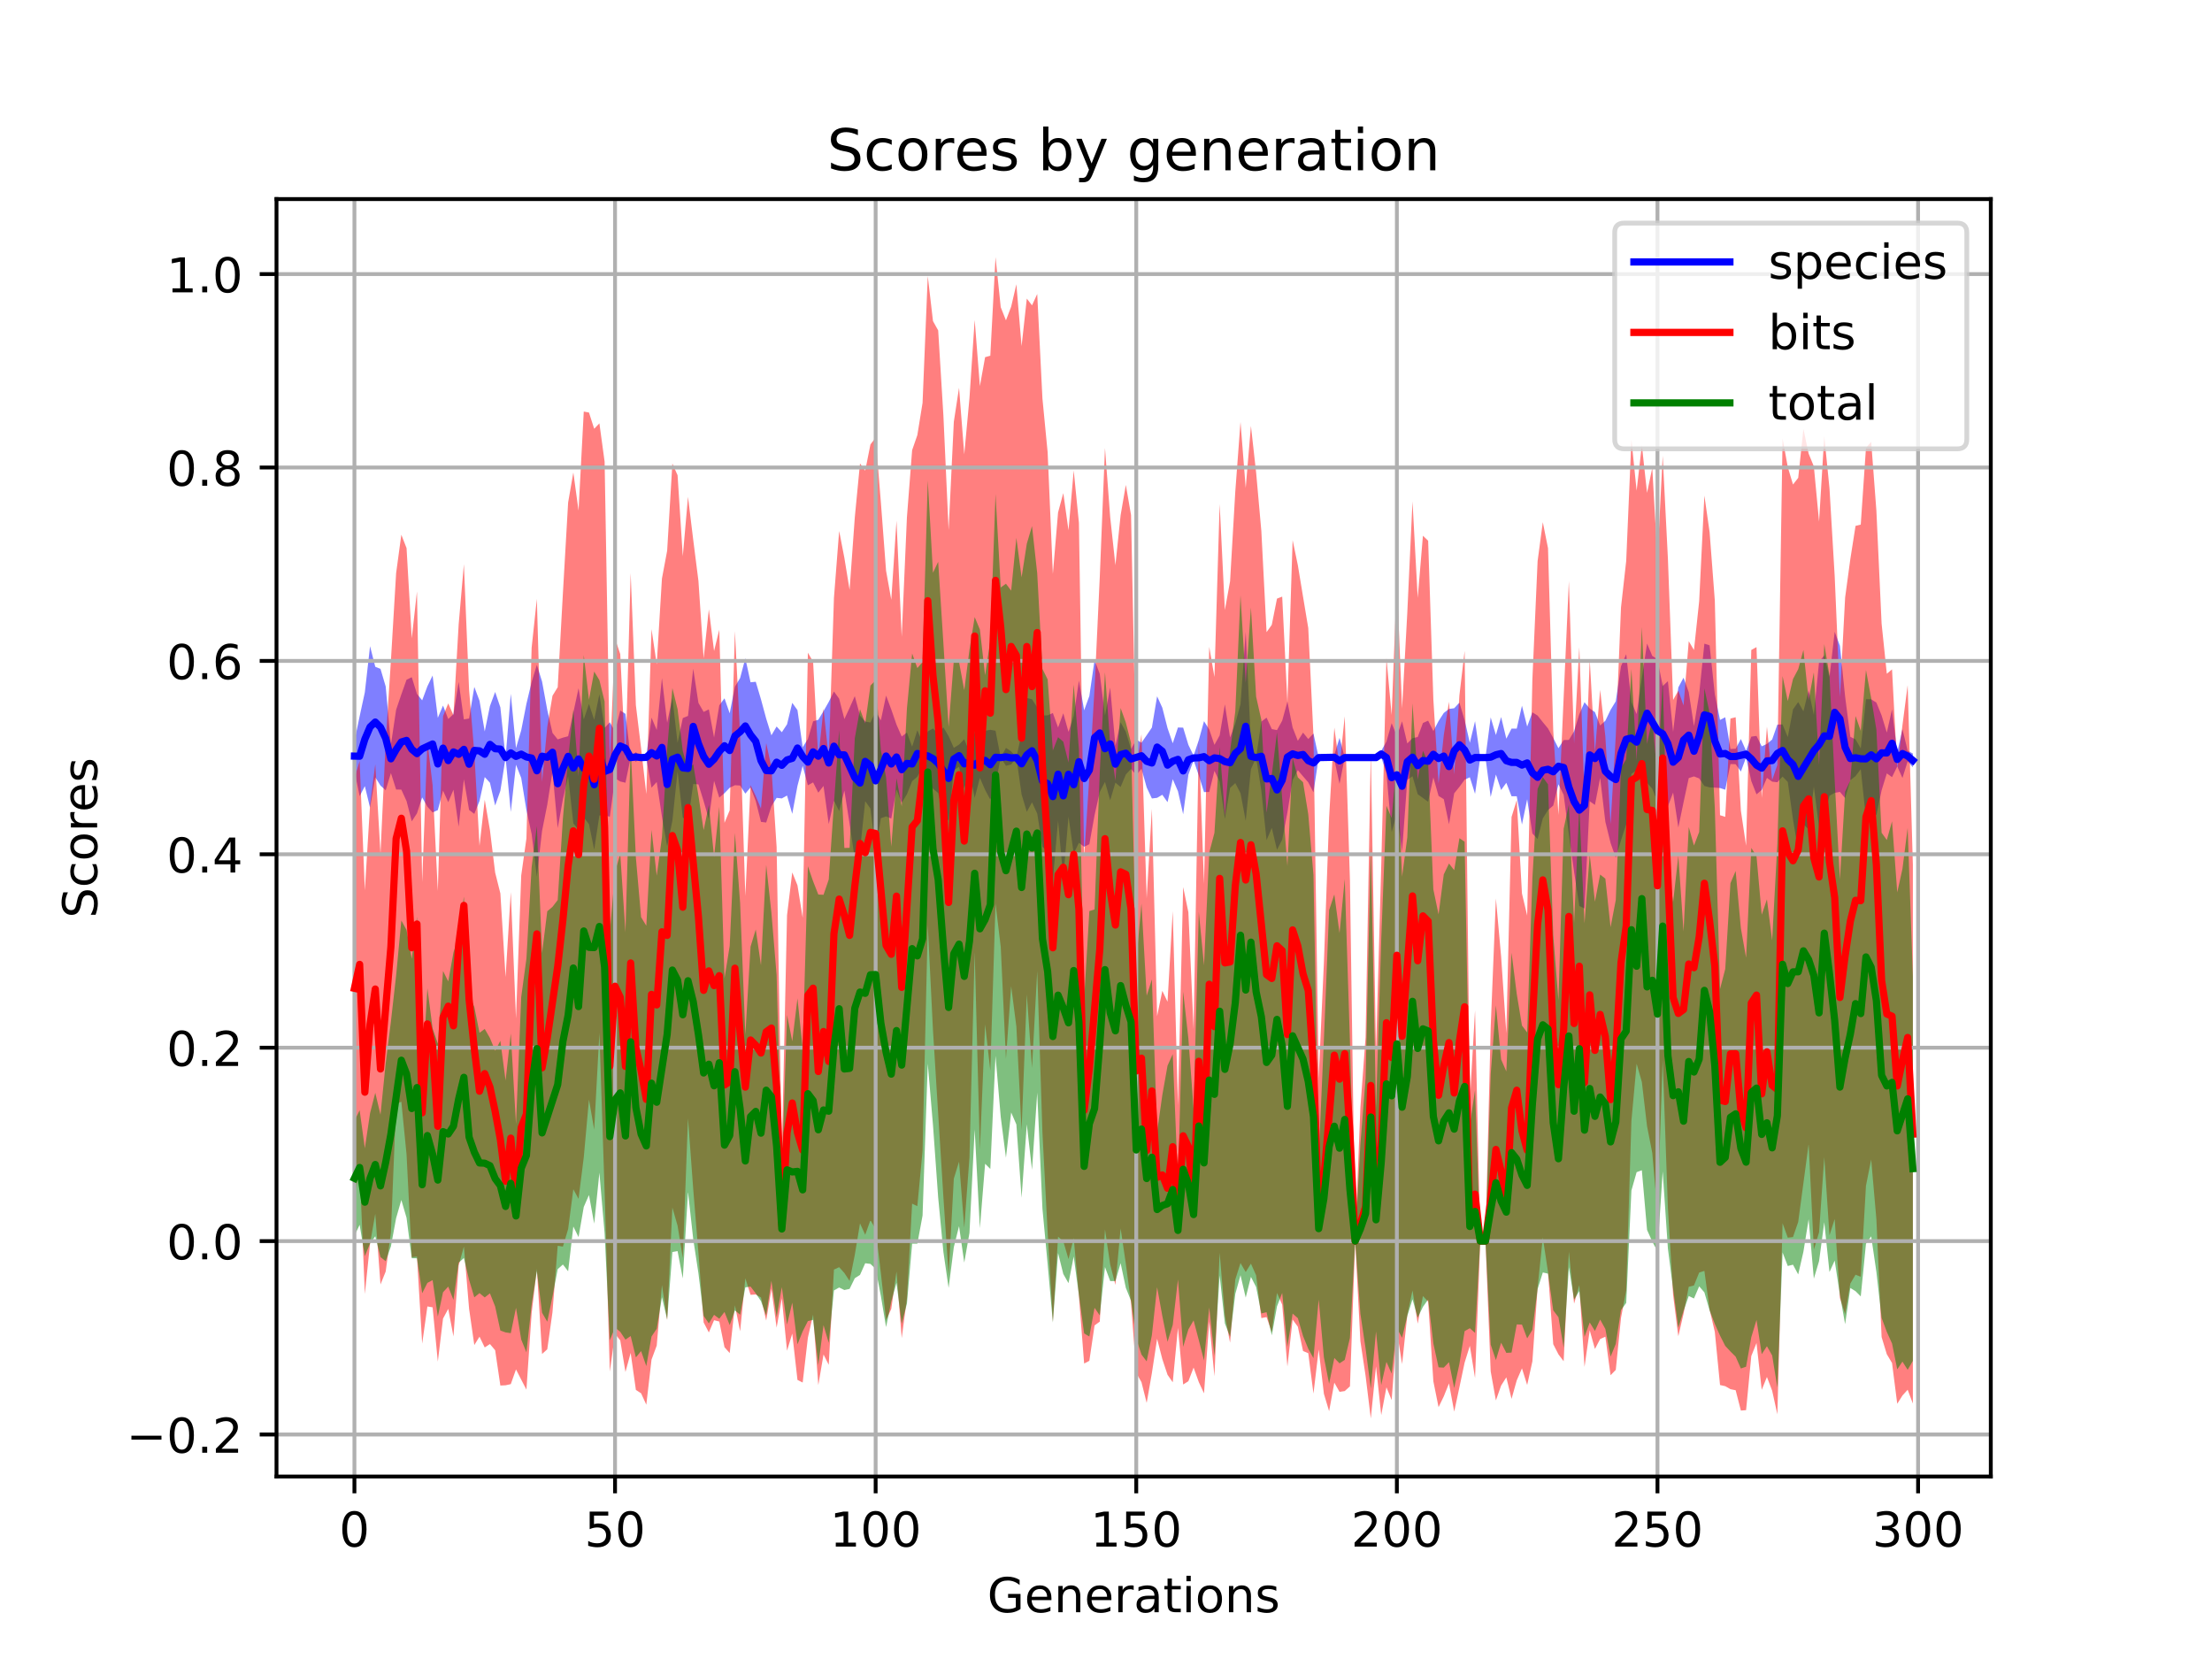 <?xml version="1.0" encoding="utf-8" standalone="no"?>
<!DOCTYPE svg PUBLIC "-//W3C//DTD SVG 1.1//EN"
  "http://www.w3.org/Graphics/SVG/1.1/DTD/svg11.dtd">
<!-- Created with matplotlib (https://matplotlib.org/) -->
<svg height="345.6pt" version="1.1" viewBox="0 0 460.8 345.6" width="460.8pt" xmlns="http://www.w3.org/2000/svg" xmlns:xlink="http://www.w3.org/1999/xlink">
 <defs>
  <style type="text/css">
*{stroke-linecap:butt;stroke-linejoin:round;}
  </style>
 </defs>
 <g id="figure_1">
  <g id="patch_1">
   <path d="M 0 345.6 
L 460.8 345.6 
L 460.8 0 
L 0 0 
z
" style="fill:#ffffff;"/>
  </g>
  <g id="axes_1">
   <g id="patch_2">
    <path d="M 57.6 307.584 
L 414.72 307.584 
L 414.72 41.472 
L 57.6 41.472 
z
" style="fill:#ffffff;"/>
   </g>
   <g id="PolyCollection_1">
    <path clip-path="url(#p05bbdaaa8c)" d="M 73.833 154.425 
L 73.833 160.595 
L 74.919 165.85 
L 76.004 163.766 
L 77.09 168.257 
L 78.176 161.925 
L 79.262 163.643 
L 80.348 164.634 
L 81.433 161.044 
L 82.519 164.468 
L 83.605 164.493 
L 84.691 166.878 
L 85.777 171.1 
L 86.862 169.437 
L 87.948 166.114 
L 89.034 168.039 
L 90.12 169.247 
L 91.206 168.761 
L 92.291 164.713 
L 93.377 167.111 
L 94.463 164.519 
L 95.549 172.224 
L 96.635 162.344 
L 97.72 168.727 
L 98.806 169.548 
L 99.892 166.854 
L 100.978 161.875 
L 102.064 163.058 
L 103.149 167.8 
L 104.235 164.734 
L 105.321 157.82 
L 106.407 169.141 
L 107.493 159.305 
L 108.578 162.067 
L 109.664 168.758 
L 110.75 173.746 
L 111.836 182.618 
L 112.922 173.085 
L 114.007 167.634 
L 115.093 160.741 
L 116.179 172.501 
L 117.265 166.51 
L 118.351 161.75 
L 119.436 171.534 
L 120.522 172.843 
L 121.608 170.277 
L 122.694 171.698 
L 123.78 177.013 
L 124.865 169.882 
L 125.951 169.789 
L 127.037 170.153 
L 128.123 162.128 
L 129.209 162.798 
L 130.294 163.056 
L 131.38 157.82 
L 132.466 158.684 
L 133.552 157.82 
L 134.638 158.131 
L 135.723 164.092 
L 136.809 162.908 
L 137.895 170.131 
L 138.981 176.314 
L 140.067 171.004 
L 141.152 160.709 
L 142.238 170.324 
L 143.324 171.025 
L 144.41 163.328 
L 145.496 163.398 
L 146.581 166.897 
L 147.667 170.65 
L 148.753 162.665 
L 149.839 166.159 
L 150.925 165.233 
L 152.01 164.102 
L 153.096 163.578 
L 154.182 163.643 
L 155.268 165.327 
L 156.354 164.035 
L 157.439 166.88 
L 158.525 171.208 
L 159.611 171.347 
L 160.697 167.972 
L 161.783 166.212 
L 162.868 166.328 
L 163.954 165.727 
L 165.04 169.54 
L 166.126 163.715 
L 167.212 159.537 
L 168.297 163.589 
L 169.383 162.991 
L 170.469 165.128 
L 171.555 163.725 
L 172.641 171.663 
L 173.726 166.828 
L 174.812 168.955 
L 175.898 164.709 
L 176.984 171.6 
L 178.07 178.952 
L 179.155 177.166 
L 180.241 166.912 
L 181.327 168.436 
L 182.413 177.131 
L 183.499 170.453 
L 184.584 170.072 
L 185.67 170.522 
L 186.756 164.442 
L 187.842 167.257 
L 188.928 165.462 
L 190.013 162.733 
L 191.099 161.812 
L 192.185 159.823 
L 193.271 162.564 
L 194.357 164.303 
L 195.442 165.203 
L 196.528 169.676 
L 197.614 170.965 
L 198.7 160.443 
L 199.786 159.737 
L 200.871 164.264 
L 201.957 160.711 
L 203.043 166.223 
L 204.129 162.045 
L 205.215 164.548 
L 206.3 166.58 
L 207.386 163.287 
L 208.472 157.82 
L 209.558 159.533 
L 210.644 159.256 
L 211.729 157.82 
L 212.815 165.495 
L 213.901 169.123 
L 214.987 167.14 
L 216.073 169.49 
L 217.158 176.382 
L 218.244 177.487 
L 219.33 183.36 
L 220.416 170.994 
L 221.502 183.008 
L 222.587 170.136 
L 223.673 177.81 
L 224.759 175.579 
L 225.845 176.393 
L 226.931 175.864 
L 228.016 169.828 
L 229.102 164.984 
L 230.188 162.896 
L 231.274 166.722 
L 232.36 163.044 
L 233.445 163.951 
L 234.531 161.353 
L 235.617 160.169 
L 236.703 161.498 
L 237.789 160.134 
L 238.875 164.036 
L 239.96 166.335 
L 241.046 166.203 
L 242.132 165.564 
L 243.218 167.109 
L 244.304 162.324 
L 245.389 164.827 
L 246.475 169.619 
L 247.561 161.384 
L 248.647 158.373 
L 249.733 161.543 
L 250.818 165.003 
L 251.904 164.983 
L 252.99 160.591 
L 254.076 162.859 
L 255.162 170.596 
L 256.247 164.141 
L 257.333 163.139 
L 258.419 165.243 
L 259.505 170.988 
L 260.591 160.248 
L 261.676 157.82 
L 262.762 164.767 
L 263.848 175.033 
L 264.934 172.473 
L 266.02 177.029 
L 267.105 174.917 
L 268.191 169.266 
L 269.277 162.517 
L 270.363 160.445 
L 271.449 161.723 
L 272.534 162.977 
L 273.62 165.065 
L 274.706 157.82 
L 275.792 157.82 
L 276.878 157.82 
L 277.963 158.235 
L 279.049 163.3 
L 280.135 157.82 
L 281.221 157.82 
L 282.307 157.82 
L 283.392 157.82 
L 284.478 157.82 
L 285.564 157.82 
L 286.65 157.82 
L 287.736 157.711 
L 288.821 161.123 
L 289.907 173.347 
L 290.993 169.535 
L 292.079 177.328 
L 293.165 162.481 
L 294.25 161.707 
L 295.336 165.453 
L 296.422 166.237 
L 297.508 167.031 
L 298.594 161.964 
L 299.679 165.807 
L 300.765 166.48 
L 301.851 171.697 
L 302.937 165.26 
L 304.023 163.918 
L 305.108 162.435 
L 306.194 161.918 
L 307.28 165.372 
L 308.366 157.82 
L 309.452 157.82 
L 310.537 166.037 
L 311.623 161.343 
L 312.709 164.578 
L 313.795 163.069 
L 314.881 165.878 
L 315.966 165.878 
L 317.052 171.762 
L 318.138 166.498 
L 319.224 173.63 
L 320.31 174.797 
L 321.395 170.499 
L 322.481 168.745 
L 323.567 167.817 
L 324.653 163.374 
L 325.739 165.59 
L 326.824 173.819 
L 327.91 181.635 
L 328.996 188.742 
L 330.082 189.264 
L 331.168 166.918 
L 332.253 167.689 
L 333.339 162.061 
L 334.425 171.191 
L 335.511 175.609 
L 336.597 178.696 
L 337.682 175.072 
L 338.768 171.723 
L 339.854 161.222 
L 340.94 160.447 
L 342.026 161.961 
L 343.111 163.085 
L 344.197 164.311 
L 345.283 167.103 
L 346.369 162.792 
L 347.455 167.961 
L 348.54 165.11 
L 349.626 172.386 
L 350.712 167.149 
L 351.798 162.092 
L 352.884 161.741 
L 353.969 162.161 
L 355.055 163.734 
L 356.141 164.03 
L 357.227 164.081 
L 358.313 164.16 
L 359.398 164.512 
L 360.484 159.167 
L 361.57 159.202 
L 362.656 160.721 
L 363.742 157.794 
L 364.827 162.715 
L 365.913 165.478 
L 366.999 164.566 
L 368.085 162.05 
L 369.171 162.83 
L 370.256 162.957 
L 371.342 161.77 
L 372.428 162.897 
L 373.514 170.738 
L 374.6 177.222 
L 375.685 171.682 
L 376.771 172.789 
L 377.857 163.881 
L 378.943 172.376 
L 380.029 170.062 
L 381.114 165.766 
L 382.2 165.17 
L 383.286 164.969 
L 384.372 166.258 
L 385.458 162.545 
L 386.543 161.678 
L 387.629 160.246 
L 388.715 170.535 
L 389.801 168.815 
L 390.887 169.804 
L 391.972 164.634 
L 393.058 161.107 
L 394.144 161.892 
L 395.23 159.679 
L 396.316 162.064 
L 397.401 158.606 
L 398.487 159.837 
L 398.487 156.979 
L 398.487 156.979 
L 397.401 156.391 
L 396.316 151.895 
L 395.23 156.737 
L 394.144 147.777 
L 393.058 152.604 
L 391.972 149.03 
L 390.887 146.36 
L 389.801 145.675 
L 388.715 145.646 
L 387.629 155.885 
L 386.543 154.02 
L 385.458 153.495 
L 384.372 145.101 
L 383.286 134.536 
L 382.2 131.615 
L 381.114 141.009 
L 380.029 136.523 
L 378.943 137.866 
L 377.857 148.916 
L 376.771 143.796 
L 375.685 148.183 
L 374.6 146.245 
L 373.514 147.768 
L 372.428 153.549 
L 371.342 150.914 
L 370.256 150.946 
L 369.171 154.052 
L 368.085 154.972 
L 366.999 155.48 
L 365.913 153.305 
L 364.827 153.451 
L 363.742 156.41 
L 362.656 153.953 
L 361.57 155.979 
L 360.484 156.025 
L 359.398 149.419 
L 358.313 149.98 
L 357.227 144.638 
L 356.141 134.435 
L 355.055 134.084 
L 353.969 144.518 
L 352.884 151.261 
L 351.798 144.194 
L 350.712 141.178 
L 349.626 143.201 
L 348.54 152.453 
L 347.455 141.896 
L 346.369 142.915 
L 345.283 137.335 
L 344.197 136.633 
L 343.111 134.058 
L 342.026 141.236 
L 340.94 148.753 
L 339.854 146.268 
L 338.768 136.275 
L 337.682 138.803 
L 336.597 146.096 
L 335.511 147.882 
L 334.425 150.148 
L 333.339 151.128 
L 332.253 148.348 
L 331.168 147.595 
L 330.082 146.282 
L 328.996 148.781 
L 327.91 152.355 
L 326.824 154.142 
L 325.739 154.165 
L 324.653 155.87 
L 323.567 153.74 
L 322.481 151.754 
L 321.395 150.437 
L 320.31 149.063 
L 319.224 148.388 
L 318.138 151.353 
L 317.052 147.01 
L 315.966 151.777 
L 314.881 151.777 
L 313.795 153.884 
L 312.709 149.365 
L 311.623 153.124 
L 310.537 149.442 
L 309.452 157.82 
L 308.366 157.82 
L 307.28 150.234 
L 306.194 154.747 
L 305.108 150.017 
L 304.023 146.371 
L 302.937 147.538 
L 301.851 147.685 
L 300.765 148.527 
L 299.679 150.213 
L 298.594 152.295 
L 297.508 150.13 
L 296.422 150.613 
L 295.336 153.537 
L 294.25 153.773 
L 293.165 154.87 
L 292.079 150.262 
L 290.993 153.275 
L 289.907 150.651 
L 288.821 154.495 
L 287.736 156.414 
L 286.65 157.82 
L 285.564 157.82 
L 284.478 157.82 
L 283.392 157.82 
L 282.307 157.82 
L 281.221 157.82 
L 280.135 157.82 
L 279.049 153.711 
L 277.963 157.268 
L 276.878 157.82 
L 275.792 157.82 
L 274.706 157.82 
L 273.62 152.809 
L 272.534 153.953 
L 271.449 152.617 
L 270.363 154.321 
L 269.277 151.558 
L 268.191 146.156 
L 267.105 150.128 
L 266.02 152.091 
L 264.934 151.882 
L 263.848 149.494 
L 262.762 150.321 
L 261.676 157.82 
L 260.591 154.863 
L 259.505 131.61 
L 258.419 146.691 
L 257.333 150.73 
L 256.247 153.641 
L 255.162 146.725 
L 254.076 153.197 
L 252.99 155.165 
L 251.904 151.959 
L 250.818 150.235 
L 249.733 154.179 
L 248.647 157.406 
L 247.561 155.167 
L 246.475 151.581 
L 245.389 151.55 
L 244.304 154.837 
L 243.218 151.675 
L 242.132 147.429 
L 241.046 145.052 
L 239.96 151.562 
L 238.875 153.158 
L 237.789 154.735 
L 236.703 154.063 
L 235.617 156.059 
L 234.531 152.446 
L 233.445 150.447 
L 232.36 155.337 
L 231.274 143.221 
L 230.188 149.039 
L 229.102 140.377 
L 228.016 137.513 
L 226.931 144.991 
L 225.845 147.973 
L 224.759 141.777 
L 223.673 149.135 
L 222.587 152.458 
L 221.502 148.587 
L 220.416 151.554 
L 219.33 148.534 
L 218.244 149.02 
L 217.158 149.032 
L 216.073 147.359 
L 214.987 145.657 
L 213.901 145.401 
L 212.815 152.748 
L 211.729 157.82 
L 210.644 156.523 
L 209.558 155.8 
L 208.472 157.82 
L 207.386 152.217 
L 206.3 152.031 
L 205.215 152.244 
L 204.129 154.98 
L 203.043 152.592 
L 201.957 156.645 
L 200.871 154.001 
L 199.786 155.106 
L 198.7 155.796 
L 197.614 153.35 
L 196.528 151.523 
L 195.442 152.821 
L 194.357 151.759 
L 193.271 152.363 
L 192.185 154.701 
L 191.099 152.119 
L 190.013 155.555 
L 188.928 152.596 
L 187.842 153.426 
L 186.756 150.946 
L 185.67 147.798 
L 184.584 144.901 
L 183.499 150.057 
L 182.413 148.202 
L 181.327 150.51 
L 180.241 150.311 
L 179.155 149.088 
L 178.07 145.02 
L 176.984 147.459 
L 175.898 149.792 
L 174.812 145.547 
L 173.726 144.048 
L 172.641 146.223 
L 171.555 148.129 
L 170.469 149.937 
L 169.383 150.266 
L 168.297 153.951 
L 167.212 155.666 
L 166.126 147.932 
L 165.04 146.412 
L 163.954 150.892 
L 162.868 152.536 
L 161.783 151.34 
L 160.697 153.183 
L 159.611 149.692 
L 158.525 145.688 
L 157.439 142.027 
L 156.354 142.132 
L 155.268 137.133 
L 154.182 141.246 
L 153.096 143.042 
L 152.01 148.592 
L 150.925 145.475 
L 149.839 146.933 
L 148.753 153.63 
L 147.667 147.775 
L 146.581 148.304 
L 145.496 146.42 
L 144.41 139.312 
L 143.324 149.142 
L 142.238 149.587 
L 141.152 154.747 
L 140.067 145.351 
L 138.981 150.538 
L 137.895 141.262 
L 136.809 152.065 
L 135.723 149.489 
L 134.638 157.406 
L 133.552 157.82 
L 132.466 156.669 
L 131.38 157.82 
L 130.294 148.706 
L 129.209 148.008 
L 128.123 152.373 
L 127.037 150.461 
L 125.951 151.63 
L 124.865 144.619 
L 123.78 149.943 
L 122.694 146.637 
L 121.608 149.865 
L 120.522 143.362 
L 119.436 148.435 
L 118.351 153.373 
L 117.265 153.666 
L 116.179 154.029 
L 115.093 152.678 
L 114.007 147.892 
L 112.922 141.98 
L 111.836 138.513 
L 110.75 142.079 
L 109.664 146.618 
L 108.578 152.135 
L 107.493 155.841 
L 106.407 144.532 
L 105.321 157.82 
L 104.235 147.362 
L 103.149 144.145 
L 102.064 147.081 
L 100.978 152.373 
L 99.892 145.978 
L 98.806 143.1 
L 97.72 149.676 
L 96.635 149.867 
L 95.549 142.058 
L 94.463 148.762 
L 93.377 149.784 
L 92.291 146.979 
L 91.206 149.539 
L 90.12 140.719 
L 89.034 142.974 
L 87.948 145.89 
L 86.862 144.557 
L 85.777 141.076 
L 84.691 141.603 
L 83.605 144.655 
L 82.519 147.858 
L 81.433 155.115 
L 80.348 143.007 
L 79.262 139.336 
L 78.176 138.901 
L 77.09 134.618 
L 76.004 144.209 
L 74.919 149.227 
L 73.833 154.425 
z
" style="fill:#0000ff;fill-opacity:0.5;"/>
   </g>
   <g id="PolyCollection_2">
    <path clip-path="url(#p05bbdaaa8c)" d="M 73.833 162.108 
L 73.833 249.658 
L 74.919 243.274 
L 76.004 269.565 
L 77.09 259.064 
L 78.176 252.872 
L 79.262 267.576 
L 80.348 264.878 
L 81.433 256.771 
L 82.519 229.996 
L 83.605 229.509 
L 84.691 240.49 
L 85.777 261.908 
L 86.862 261.768 
L 87.948 279.904 
L 89.034 272.157 
L 90.12 272.341 
L 91.206 283.652 
L 92.291 274.685 
L 93.377 272.663 
L 94.463 278.401 
L 95.549 263.609 
L 96.635 259.69 
L 97.72 272.641 
L 98.806 280.198 
L 99.892 278.453 
L 100.978 280.696 
L 102.064 279.988 
L 103.149 281.278 
L 104.235 288.633 
L 105.321 288.58 
L 106.407 288.34 
L 107.493 285.268 
L 108.578 287.398 
L 109.664 289.487 
L 110.75 273.557 
L 111.836 264.321 
L 112.922 282.058 
L 114.007 281.078 
L 115.093 273.346 
L 116.179 259.522 
L 117.265 259.689 
L 118.351 256.051 
L 119.436 247.748 
L 120.522 249.74 
L 121.608 241.122 
L 122.694 229.069 
L 123.78 235.33 
L 124.865 215.2 
L 125.951 248.23 
L 127.037 285.731 
L 128.123 277.85 
L 129.209 279.232 
L 130.294 285.801 
L 131.38 281.835 
L 132.466 289.541 
L 133.552 290.251 
L 134.638 292.623 
L 135.723 283.241 
L 136.809 280.307 
L 137.895 267.699 
L 138.981 275.005 
L 140.067 251.555 
L 141.152 255.344 
L 142.238 262.099 
L 143.324 232.972 
L 144.41 247.707 
L 145.496 261.015 
L 146.581 275.489 
L 147.667 277.574 
L 148.753 275.025 
L 149.839 275.301 
L 150.925 280.647 
L 152.01 281.872 
L 153.096 271.916 
L 154.182 277.331 
L 155.268 266.292 
L 156.354 269.732 
L 157.439 269.664 
L 158.525 270.295 
L 159.611 275.089 
L 160.697 268.486 
L 161.783 276.57 
L 162.868 270.482 
L 163.954 281.381 
L 165.04 277.812 
L 166.126 287.459 
L 167.212 288.008 
L 168.297 278.665 
L 169.383 273.861 
L 170.469 288.541 
L 171.555 282.162 
L 172.641 284.312 
L 173.726 264.479 
L 174.812 263.977 
L 175.898 265.191 
L 176.984 266.839 
L 178.07 261.411 
L 179.155 254.864 
L 180.241 257.227 
L 181.327 254.183 
L 182.413 256.078 
L 183.499 265.236 
L 184.584 274.999 
L 185.67 272.672 
L 186.756 264.868 
L 187.842 278.739 
L 188.928 270.529 
L 190.013 250.749 
L 191.099 251.267 
L 192.185 239.77 
L 193.271 192.758 
L 194.357 214.645 
L 195.442 232.069 
L 196.528 249.398 
L 197.614 265.574 
L 198.7 245.535 
L 199.786 241.999 
L 200.871 255.775 
L 201.957 241.151 
L 203.043 198.334 
L 204.129 239.505 
L 205.215 213.4 
L 206.3 223.035 
L 207.386 188.222 
L 208.472 197.26 
L 209.558 220.592 
L 210.644 205.451 
L 211.729 213.862 
L 212.815 235.438 
L 213.901 207.155 
L 214.987 222.469 
L 216.073 202.289 
L 217.158 235.93 
L 218.244 256.742 
L 219.33 275.328 
L 220.416 257.628 
L 221.502 258.595 
L 222.587 262.295 
L 223.673 257.923 
L 224.759 269.984 
L 225.845 284.049 
L 226.931 283.485 
L 228.016 276.112 
L 229.102 275.321 
L 230.188 256.105 
L 231.274 263.427 
L 232.36 267.666 
L 233.445 255.921 
L 234.531 263.253 
L 235.617 271.439 
L 236.703 286.005 
L 237.789 287.931 
L 238.875 292.246 
L 239.96 286.031 
L 241.046 278.895 
L 242.132 283.127 
L 243.218 286.394 
L 244.304 287.952 
L 245.389 276.615 
L 246.475 288.419 
L 247.561 287.732 
L 248.647 284.889 
L 249.733 287.921 
L 250.818 290.259 
L 251.904 275.32 
L 252.99 286.709 
L 254.076 260.979 
L 255.162 274.097 
L 256.247 279.708 
L 257.333 266.559 
L 258.419 263.113 
L 259.505 264.988 
L 260.591 263.24 
L 261.676 265.685 
L 262.762 274.582 
L 263.848 274.372 
L 264.934 277.505 
L 266.02 269.34 
L 267.105 271.772 
L 268.191 284.668 
L 269.277 274.903 
L 270.363 276.375 
L 271.449 281.446 
L 272.534 281.899 
L 273.62 290.31 
L 274.706 281.132 
L 275.792 290.35 
L 276.878 293.978 
L 277.963 288.033 
L 279.049 289.948 
L 280.135 289.782 
L 281.221 288.798 
L 282.307 258.542 
L 283.392 279.377 
L 284.478 286.623 
L 285.564 295.488 
L 286.65 284.65 
L 287.736 294.787 
L 288.821 288.997 
L 289.907 291.657 
L 290.993 277.201 
L 292.079 284.167 
L 293.165 273.979 
L 294.25 268.819 
L 295.336 275.74 
L 296.422 269.991 
L 297.508 271.149 
L 298.594 287.751 
L 299.679 293.133 
L 300.765 290.894 
L 301.851 288.189 
L 302.937 294.066 
L 304.023 288.989 
L 305.108 283.861 
L 306.194 280.36 
L 307.28 287.072 
L 308.366 258.542 
L 309.452 258.542 
L 310.537 285.687 
L 311.623 291.733 
L 312.709 288.644 
L 313.795 286.922 
L 314.881 291.418 
L 315.966 287.553 
L 317.052 285.051 
L 318.138 288.515 
L 319.224 283.6 
L 320.31 268.242 
L 321.395 257.815 
L 322.481 264.991 
L 323.567 280.013 
L 324.653 282.136 
L 325.739 283.575 
L 326.824 260.772 
L 327.91 271.57 
L 328.996 267.734 
L 330.082 284.749 
L 331.168 277.124 
L 332.253 281.017 
L 333.339 278.944 
L 334.425 278.464 
L 335.511 286.488 
L 336.597 285.367 
L 337.682 274.54 
L 338.768 268.843 
L 339.854 233.507 
L 340.94 221.595 
L 342.026 225.402 
L 343.111 234.617 
L 344.197 240.168 
L 345.283 252.645 
L 346.369 220.862 
L 347.455 251.645 
L 348.54 269.778 
L 349.626 278.361 
L 350.712 273.67 
L 351.798 268.06 
L 352.884 267.788 
L 353.969 265.1 
L 355.055 264.752 
L 356.141 272.812 
L 357.227 277.454 
L 358.313 288.526 
L 359.398 288.767 
L 360.484 289.389 
L 361.57 289.613 
L 362.656 293.848 
L 363.742 293.757 
L 364.827 282.485 
L 365.913 279.777 
L 366.999 289.532 
L 368.085 286.847 
L 369.171 289.7 
L 370.256 294.628 
L 371.342 254.825 
L 372.428 257.835 
L 373.514 257.7 
L 374.6 254.56 
L 375.685 246.465 
L 376.771 238.331 
L 377.857 260.324 
L 378.943 256.729 
L 380.029 241.071 
L 381.114 257.348 
L 382.2 253.937 
L 383.286 270.379 
L 384.372 273.757 
L 385.458 267.387 
L 386.543 265.547 
L 387.629 265.972 
L 388.715 247.018 
L 389.801 241.553 
L 390.887 254.021 
L 391.972 278.533 
L 393.058 282.114 
L 394.144 283.934 
L 395.23 292.431 
L 396.316 290.709 
L 397.401 289.512 
L 398.487 292.388 
L 398.487 180.126 
L 398.487 180.126 
L 397.401 142.736 
L 396.316 151.087 
L 395.23 160.031 
L 394.144 139.443 
L 393.058 140.354 
L 391.972 129.918 
L 390.887 106.405 
L 389.801 92.029 
L 388.715 93.306 
L 387.629 109.28 
L 386.543 109.557 
L 385.458 116.469 
L 384.372 124.488 
L 383.286 145.207 
L 382.2 120.019 
L 381.114 101.727 
L 380.029 90.851 
L 378.943 108.663 
L 377.857 97.156 
L 376.771 94.501 
L 375.685 89.351 
L 374.6 99.549 
L 373.514 100.931 
L 372.428 97.304 
L 371.342 91.339 
L 370.256 159.334 
L 369.171 162.501 
L 368.085 151.379 
L 366.999 166.213 
L 365.913 134.805 
L 364.827 135.397 
L 363.742 176.178 
L 362.656 168.865 
L 361.57 149.411 
L 360.484 149.681 
L 359.398 170.171 
L 358.313 169.821 
L 357.227 125.091 
L 356.141 110.844 
L 355.055 103.245 
L 353.969 125.253 
L 352.884 135.413 
L 351.798 133.575 
L 350.712 146.96 
L 349.626 143.871 
L 348.54 145.81 
L 347.455 116.328 
L 346.369 94.955 
L 345.283 116.43 
L 344.197 97.482 
L 343.111 102.672 
L 342.026 92.741 
L 340.94 102.226 
L 339.854 91.596 
L 338.768 116.854 
L 337.682 126.551 
L 336.597 153.25 
L 335.511 171.652 
L 334.425 153.43 
L 333.339 143.696 
L 332.253 156.626 
L 331.168 137.359 
L 330.082 166.308 
L 328.996 134.815 
L 327.91 154.861 
L 326.824 121.05 
L 325.739 145.243 
L 324.653 169.773 
L 323.567 152.174 
L 322.481 114.207 
L 321.395 108.781 
L 320.31 116.91 
L 319.224 141.511 
L 318.138 190.729 
L 317.052 186.12 
L 315.966 166.666 
L 314.881 170.199 
L 313.795 215.221 
L 312.709 199.255 
L 311.623 187.165 
L 310.537 214.001 
L 309.452 258.542 
L 308.366 258.542 
L 307.28 210.459 
L 306.194 229.388 
L 305.108 135.594 
L 304.023 144.84 
L 302.937 161.319 
L 301.851 146.185 
L 300.765 153.141 
L 299.679 163.204 
L 298.594 145.724 
L 297.508 112.645 
L 296.422 111.601 
L 295.336 124.553 
L 294.25 104.454 
L 293.165 127.642 
L 292.079 147.574 
L 290.993 120.79 
L 289.907 148.948 
L 288.821 137.104 
L 287.736 180.397 
L 286.65 219.127 
L 285.564 156.751 
L 284.478 216.057 
L 283.392 230.762 
L 282.307 258.542 
L 281.221 183.455 
L 280.135 149.211 
L 279.049 159.681 
L 277.963 151.575 
L 276.878 170.286 
L 275.792 200.551 
L 274.706 224.534 
L 273.62 153.257 
L 272.534 130.826 
L 271.449 124.311 
L 270.363 117.733 
L 269.277 112.529 
L 268.191 146.359 
L 267.105 124.285 
L 266.02 124.707 
L 264.934 130.163 
L 263.848 131.692 
L 262.762 110.64 
L 261.676 98.455 
L 260.591 88.722 
L 259.505 101.662 
L 258.419 87.905 
L 257.333 102.408 
L 256.247 121.084 
L 255.162 127.078 
L 254.076 104.988 
L 252.99 141.035 
L 251.904 134.743 
L 250.818 184.104 
L 249.733 154.242 
L 248.647 214.415 
L 247.561 190.038 
L 246.475 184.793 
L 245.389 230.24 
L 244.304 189.81 
L 243.218 208.682 
L 242.132 206.407 
L 241.046 211.676 
L 239.96 168.494 
L 238.875 187.128 
L 237.789 152.942 
L 236.703 160.225 
L 235.617 107.29 
L 234.531 101.019 
L 233.445 107.329 
L 232.36 117.74 
L 231.274 107.751 
L 230.188 93.317 
L 229.102 120.268 
L 228.016 143.313 
L 226.931 161.693 
L 225.845 178.572 
L 224.759 108.914 
L 223.673 98.014 
L 222.587 110.472 
L 221.502 102.722 
L 220.416 106.751 
L 219.33 119.563 
L 218.244 94.237 
L 217.158 83.011 
L 216.073 61.245 
L 214.987 63.612 
L 213.901 62.204 
L 212.815 72.115 
L 211.729 59.226 
L 210.644 63.885 
L 209.558 66.731 
L 208.472 63.995 
L 207.386 53.568 
L 206.3 74.104 
L 205.215 74.407 
L 204.129 80.435 
L 203.043 66.65 
L 201.957 82.954 
L 200.871 94.652 
L 199.786 80.781 
L 198.7 87.863 
L 197.614 110.426 
L 196.528 86.587 
L 195.442 68.838 
L 194.357 66.884 
L 193.271 57.516 
L 192.185 83.929 
L 191.099 90.646 
L 190.013 93.777 
L 188.928 107.778 
L 187.842 132.643 
L 186.756 108.482 
L 185.67 124.938 
L 184.584 118.901 
L 183.499 104.615 
L 182.413 91.18 
L 181.327 92.59 
L 180.241 98.045 
L 179.155 96.545 
L 178.07 107.783 
L 176.984 122.872 
L 175.898 116.221 
L 174.812 110.613 
L 173.726 124.564 
L 172.641 157.943 
L 171.555 147.6 
L 170.469 157.896 
L 169.383 137.846 
L 168.297 135.971 
L 167.212 191.182 
L 166.126 184.425 
L 165.04 181.74 
L 163.954 190.657 
L 162.868 240.118 
L 161.783 176.451 
L 160.697 159.825 
L 159.611 154.788 
L 158.525 168.437 
L 157.439 165.83 
L 156.354 163.559 
L 155.268 186.645 
L 154.182 153.198 
L 153.096 131.468 
L 152.01 168.801 
L 150.925 171.404 
L 149.839 131.183 
L 148.753 135.616 
L 147.667 126.929 
L 146.581 137.131 
L 145.496 121.006 
L 144.41 112.443 
L 143.324 103.494 
L 142.238 115.886 
L 141.152 98.997 
L 140.067 96.57 
L 138.981 114.721 
L 137.895 120.523 
L 136.809 138.389 
L 135.723 131.049 
L 134.638 165.433 
L 133.552 155.871 
L 132.466 146.905 
L 131.38 119.372 
L 130.294 158.525 
L 129.209 136.256 
L 128.123 133.041 
L 127.037 158.511 
L 125.951 96.173 
L 124.865 88.193 
L 123.78 89.32 
L 122.694 85.935 
L 121.608 85.738 
L 120.522 106.374 
L 119.436 98.42 
L 118.351 104.69 
L 117.265 123.544 
L 116.179 143.165 
L 115.093 144.935 
L 114.007 151.4 
L 112.922 162.86 
L 111.836 124.76 
L 110.75 134.955 
L 109.664 174.662 
L 108.578 182.384 
L 107.493 212.156 
L 106.407 185.839 
L 105.321 203.557 
L 104.235 186.106 
L 103.149 181.766 
L 102.064 172.933 
L 100.978 166.608 
L 99.892 176.187 
L 98.806 156.762 
L 97.72 143.722 
L 96.635 117.535 
L 95.549 130.062 
L 94.463 148.997 
L 93.377 146.539 
L 92.291 149.182 
L 91.206 185.615 
L 90.12 163.552 
L 89.034 154.45 
L 87.948 183.739 
L 86.862 123.208 
L 85.777 132.968 
L 84.691 114.173 
L 83.605 111.395 
L 82.519 119.403 
L 81.433 137.637 
L 80.348 154.585 
L 79.262 177.802 
L 78.176 159.193 
L 77.09 167.681 
L 76.004 185.482 
L 74.919 158.524 
L 73.833 162.108 
z
" style="fill:#ff0000;fill-opacity:0.5;"/>
   </g>
   <g id="PolyCollection_3">
    <path clip-path="url(#p05bbdaaa8c)" d="M 73.833 233.5 
L 73.833 257.432 
L 74.919 255.148 
L 76.004 261.668 
L 77.09 259.036 
L 78.176 257.533 
L 79.262 261.879 
L 80.348 262.729 
L 81.433 259.641 
L 82.519 253.764 
L 83.605 249.979 
L 84.691 253.687 
L 85.777 262.109 
L 86.862 262.126 
L 87.948 269.41 
L 89.034 267.248 
L 90.12 266.68 
L 91.206 274.263 
L 92.291 269.204 
L 93.377 268.021 
L 94.463 270.798 
L 95.549 263.038 
L 96.635 262.067 
L 97.72 266.621 
L 98.806 270.262 
L 99.892 269.379 
L 100.978 270.281 
L 102.064 269.425 
L 103.149 272.167 
L 104.235 277.174 
L 105.321 277.568 
L 106.407 277.72 
L 107.493 272.442 
L 108.578 279.046 
L 109.664 281.715 
L 110.75 271.824 
L 111.836 264.803 
L 112.922 273.472 
L 114.007 275.338 
L 115.093 270.09 
L 116.179 264.391 
L 117.265 263.418 
L 118.351 264.825 
L 119.436 255.505 
L 120.522 257.705 
L 121.608 251.429 
L 122.694 248.948 
L 123.78 254.901 
L 124.865 244.311 
L 125.951 256.902 
L 127.037 279.194 
L 128.123 276.562 
L 129.209 277.441 
L 130.294 279.07 
L 131.38 278.32 
L 132.466 282.771 
L 133.552 281.454 
L 134.638 284.589 
L 135.723 278.423 
L 136.809 276.807 
L 137.895 270.235 
L 138.981 274.863 
L 140.067 260.823 
L 141.152 260.626 
L 142.238 266.325 
L 143.324 248.283 
L 144.41 258.107 
L 145.496 265.243 
L 146.581 274.121 
L 147.667 275.684 
L 148.753 273.903 
L 149.839 274.718 
L 150.925 273.307 
L 152.01 276.039 
L 153.096 272.985 
L 154.182 273.881 
L 155.268 268.181 
L 156.354 268.017 
L 157.439 269.434 
L 158.525 271.042 
L 159.611 274.031 
L 160.697 266.808 
L 161.783 274.402 
L 162.868 268.137 
L 163.954 275.942 
L 165.04 271.368 
L 166.126 280.051 
L 167.212 277.356 
L 168.297 275.209 
L 169.383 274.958 
L 170.469 284.37 
L 171.555 276.056 
L 172.641 279.741 
L 173.726 268.821 
L 174.812 268.209 
L 175.898 268.735 
L 176.984 268.502 
L 178.07 266.276 
L 179.155 265.589 
L 180.241 263.154 
L 181.327 263.296 
L 182.413 264.336 
L 183.499 269.956 
L 184.584 276.47 
L 185.67 271.145 
L 186.756 267.229 
L 187.842 275.789 
L 188.928 271.551 
L 190.013 259.085 
L 191.099 259.083 
L 192.185 253.225 
L 193.271 221.572 
L 194.357 234.36 
L 195.442 249.498 
L 196.528 260.805 
L 197.614 268.298 
L 198.7 259.798 
L 199.786 255.428 
L 200.871 263.018 
L 201.957 256.85 
L 203.043 235.297 
L 204.129 255.846 
L 205.215 242.429 
L 206.3 243.51 
L 207.386 219.936 
L 208.472 232.678 
L 209.558 241.173 
L 210.644 231.737 
L 211.729 234.243 
L 212.815 249.504 
L 213.901 234.218 
L 214.987 243.689 
L 216.073 227.605 
L 217.158 251.769 
L 218.244 263.297 
L 219.33 275.525 
L 220.416 261.04 
L 221.502 265.393 
L 222.587 267.3 
L 223.673 261.752 
L 224.759 269.792 
L 225.845 277.773 
L 226.931 278.421 
L 228.016 272.442 
L 229.102 274.028 
L 230.188 263.949 
L 231.274 266.876 
L 232.36 266.875 
L 233.445 263.138 
L 234.531 268.276 
L 235.617 270.967 
L 236.703 278.888 
L 237.789 282.181 
L 238.875 283.598 
L 239.96 278.132 
L 241.046 268.148 
L 242.132 274.147 
L 243.218 279.528 
L 244.304 276.008 
L 245.389 266.548 
L 246.475 280.568 
L 247.561 276.946 
L 248.647 275.068 
L 249.733 279.179 
L 250.818 283.424 
L 251.904 272.382 
L 252.99 282.443 
L 254.076 265.709 
L 255.162 275.679 
L 256.247 278.471 
L 257.333 269.563 
L 258.419 265.648 
L 259.505 270.308 
L 260.591 265.993 
L 261.676 268.117 
L 262.762 273.62 
L 263.848 273.355 
L 264.934 278.168 
L 266.02 272.148 
L 267.105 269.342 
L 268.191 280.559 
L 269.277 273.642 
L 270.363 274.594 
L 271.449 278.323 
L 272.534 280.968 
L 273.62 282.934 
L 274.706 270.712 
L 275.792 282.757 
L 276.878 288.265 
L 277.963 282.898 
L 279.049 284.007 
L 280.135 283.291 
L 281.221 278.702 
L 282.307 258.542 
L 283.392 273.668 
L 284.478 280.939 
L 285.564 289.268 
L 286.65 277.37 
L 287.736 288.532 
L 288.821 283.702 
L 289.907 286.153 
L 290.993 276.695 
L 292.079 278.683 
L 293.165 274.134 
L 294.25 270.668 
L 295.336 274.464 
L 296.422 272.246 
L 297.508 270.709 
L 298.594 279.882 
L 299.679 284.842 
L 300.765 284.904 
L 301.851 283.766 
L 302.937 289.165 
L 304.023 284.118 
L 305.108 277.299 
L 306.194 276.694 
L 307.28 277.667 
L 308.366 258.542 
L 309.452 258.542 
L 310.537 280.105 
L 311.623 283.337 
L 312.709 279.715 
L 313.795 281.827 
L 314.881 281.763 
L 315.966 275.902 
L 317.052 275.937 
L 318.138 278.808 
L 319.224 277.041 
L 320.31 268.545 
L 321.395 265.076 
L 322.481 265.322 
L 323.567 272.967 
L 324.653 274.395 
L 325.739 280.732 
L 326.824 264.007 
L 327.91 270.727 
L 328.996 268.954 
L 330.082 278.495 
L 331.168 275.494 
L 332.253 277.26 
L 333.339 274.889 
L 334.425 276.851 
L 335.511 282.615 
L 336.597 279.97 
L 337.682 272.912 
L 338.768 271.425 
L 339.854 248.003 
L 340.94 244.185 
L 342.026 243.788 
L 343.111 256.208 
L 344.197 258.65 
L 345.283 260.627 
L 346.369 244.024 
L 347.455 260.096 
L 348.54 268.547 
L 349.626 276.62 
L 350.712 273.097 
L 351.798 269.979 
L 352.884 270.502 
L 353.969 267.966 
L 355.055 269.224 
L 356.141 272.974 
L 357.227 275.799 
L 358.313 278.227 
L 359.398 280.373 
L 360.484 281.538 
L 361.57 282.623 
L 362.656 285.083 
L 363.742 284.712 
L 364.827 278.57 
L 365.913 274.971 
L 366.999 282.093 
L 368.085 280.444 
L 369.171 282.358 
L 370.256 289.045 
L 371.342 260.91 
L 372.428 263.731 
L 373.514 263.456 
L 374.6 265.485 
L 375.685 260.751 
L 376.771 253.982 
L 377.857 266.369 
L 378.943 262.718 
L 380.029 254.613 
L 381.114 264.995 
L 382.2 262.594 
L 383.286 269.724 
L 384.372 275.846 
L 385.458 268.306 
L 386.543 268.976 
L 387.629 270.059 
L 388.715 259.104 
L 389.801 257.551 
L 390.887 264.959 
L 391.972 274.548 
L 393.058 277.46 
L 394.144 279.874 
L 395.23 285.262 
L 396.316 283.649 
L 397.401 285.356 
L 398.487 283.497 
L 398.487 203.405 
L 398.487 203.405 
L 397.401 172.457 
L 396.316 180.981 
L 395.23 185.898 
L 394.144 171.091 
L 393.058 174.982 
L 391.972 173.47 
L 390.887 152.002 
L 389.801 145.435 
L 388.715 139.581 
L 387.629 152.243 
L 386.543 149.166 
L 385.458 162.56 
L 384.372 164.92 
L 383.286 183.196 
L 382.2 162.586 
L 381.114 140.681 
L 380.029 134.179 
L 378.943 159.285 
L 377.857 140.052 
L 376.771 145.825 
L 375.685 135.398 
L 374.6 139.401 
L 373.514 141.455 
L 372.428 146.048 
L 371.342 140.838 
L 370.256 175.794 
L 369.171 195.882 
L 368.085 187.35 
L 366.999 190.549 
L 365.913 178.366 
L 364.827 176.631 
L 363.742 199.496 
L 362.656 193.37 
L 361.57 181.441 
L 360.484 183.977 
L 359.398 201.856 
L 358.313 206.028 
L 357.227 168.269 
L 356.141 148.499 
L 355.055 143.392 
L 353.969 173.31 
L 352.884 176.139 
L 351.798 172.283 
L 350.712 194.029 
L 349.626 178.257 
L 348.54 187.943 
L 347.455 179.653 
L 346.369 141.812 
L 345.283 161.882 
L 344.197 149.77 
L 343.111 154.974 
L 342.026 130.605 
L 340.94 158.387 
L 339.854 139.352 
L 338.768 158.176 
L 337.682 159.935 
L 336.597 187.479 
L 335.511 193.145 
L 334.425 183.046 
L 333.339 182.177 
L 332.253 187.84 
L 331.168 178.026 
L 330.082 192.361 
L 328.996 167.967 
L 327.91 192.255 
L 326.824 167.62 
L 325.739 172.627 
L 324.653 208.386 
L 323.567 194.827 
L 322.481 163.404 
L 321.395 161.899 
L 320.31 164.347 
L 319.224 182.926 
L 318.138 215.07 
L 317.052 213.636 
L 315.966 207.04 
L 314.881 198.463 
L 313.795 223.194 
L 312.709 220.69 
L 311.623 209.436 
L 310.537 223.788 
L 309.452 258.542 
L 308.366 258.542 
L 307.28 227.077 
L 306.194 234.313 
L 305.108 175.347 
L 304.023 174.605 
L 302.937 181.276 
L 301.851 179.884 
L 300.765 182.153 
L 299.679 190.48 
L 298.594 185.288 
L 297.508 158.822 
L 296.422 156.411 
L 295.336 162.365 
L 294.25 146.523 
L 293.165 174.436 
L 292.079 182.619 
L 290.993 158.224 
L 289.907 170.406 
L 288.821 167.861 
L 287.736 195.654 
L 286.65 230.851 
L 285.564 176.132 
L 284.478 224.658 
L 283.392 238.375 
L 282.307 258.542 
L 281.221 217.04 
L 280.135 183.122 
L 279.049 194.378 
L 277.963 186.324 
L 276.878 189.59 
L 275.792 216.554 
L 274.706 241.193 
L 273.62 182.305 
L 272.534 169.605 
L 271.449 162.95 
L 270.363 161.936 
L 269.277 157.915 
L 268.191 180.375 
L 267.105 166.337 
L 266.02 152.571 
L 264.934 161.424 
L 263.848 169.299 
L 262.762 149.972 
L 261.676 145.137 
L 260.591 126.542 
L 259.505 142.187 
L 258.419 124.009 
L 257.333 148.204 
L 256.247 156.471 
L 255.162 169.853 
L 254.076 155.603 
L 252.99 173.494 
L 251.904 177.615 
L 250.818 201.084 
L 249.733 189.951 
L 248.647 230.966 
L 247.561 216.333 
L 246.475 206.588 
L 245.389 246.093 
L 244.304 219.596 
L 243.218 221.993 
L 242.132 228.111 
L 241.046 235.791 
L 239.96 204.028 
L 238.875 207.425 
L 237.789 188.215 
L 236.703 200.233 
L 235.617 154.766 
L 234.531 150.527 
L 233.445 147.492 
L 232.36 162.61 
L 231.274 155.058 
L 230.188 140.028 
L 229.102 160.821 
L 228.016 189.458 
L 226.931 189.787 
L 225.845 208.185 
L 224.759 156.078 
L 223.673 142.617 
L 222.587 158.848 
L 221.502 154.515 
L 220.416 153.573 
L 219.33 156.332 
L 218.244 141.531 
L 217.158 139.338 
L 216.073 119.438 
L 214.987 109.593 
L 213.901 113.262 
L 212.815 120.262 
L 211.729 112.041 
L 210.644 123.041 
L 209.558 121.595 
L 208.472 122.377 
L 207.386 102.927 
L 206.3 133.416 
L 205.215 140.667 
L 204.129 131.14 
L 203.043 128.549 
L 201.957 135.362 
L 200.871 143.767 
L 199.786 137.924 
L 198.7 137.525 
L 197.614 151.436 
L 196.528 134.027 
L 195.442 117.022 
L 194.357 119.312 
L 193.271 100.078 
L 192.185 137.914 
L 191.099 139.167 
L 190.013 136.143 
L 188.928 147.598 
L 187.842 167.97 
L 186.756 162.141 
L 185.67 176.376 
L 184.584 161.925 
L 183.499 156.284 
L 182.413 141.69 
L 181.327 142.831 
L 180.241 150.707 
L 179.155 147.734 
L 178.07 153.777 
L 176.984 176.616 
L 175.898 176.643 
L 174.812 152.089 
L 173.726 167.386 
L 172.641 183.218 
L 171.555 186.397 
L 170.469 186.347 
L 169.383 183.584 
L 168.297 180.452 
L 167.212 218.387 
L 166.126 207.979 
L 165.04 216.916 
L 163.954 211.444 
L 162.868 243.906 
L 161.783 203.13 
L 160.697 190.096 
L 159.611 180.18 
L 158.525 201.08 
L 157.439 193.617 
L 156.354 197.199 
L 155.268 215.521 
L 154.182 188.111 
L 153.096 173.529 
L 152.01 197.05 
L 150.925 203.794 
L 149.839 168.061 
L 148.753 178.471 
L 147.667 167.706 
L 146.581 172.926 
L 145.496 165.757 
L 144.41 159.192 
L 143.324 160.327 
L 142.238 156.46 
L 141.152 147.725 
L 140.067 143.338 
L 138.981 156.026 
L 137.895 174.399 
L 136.809 182.423 
L 135.723 172.864 
L 134.638 192.851 
L 133.552 191.059 
L 132.466 178.669 
L 131.38 155.746 
L 130.294 194.203 
L 129.209 177.898 
L 128.123 181.585 
L 127.037 194.355 
L 125.951 146.131 
L 124.865 141.686 
L 123.78 139.89 
L 122.694 145.75 
L 121.608 136.455 
L 120.522 161.674 
L 119.436 147.804 
L 118.351 158.122 
L 117.265 170.464 
L 116.179 187.495 
L 115.093 188.909 
L 114.007 189.832 
L 112.922 198.535 
L 111.836 172.072 
L 110.75 180.637 
L 109.664 199.685 
L 108.578 207.696 
L 107.493 234.167 
L 106.407 215.306 
L 105.321 225.082 
L 104.235 216.819 
L 103.149 218.879 
L 102.064 216.235 
L 100.978 214.342 
L 99.892 215.152 
L 98.806 209.757 
L 97.72 207.159 
L 96.635 186.78 
L 95.549 194.787 
L 94.463 198.423 
L 93.377 204.446 
L 92.291 202.274 
L 91.206 217.405 
L 90.12 214.237 
L 89.034 205.864 
L 87.948 224.192 
L 86.862 191.003 
L 85.777 199.745 
L 84.691 193.732 
L 83.605 191.754 
L 82.519 203.209 
L 81.433 212.827 
L 80.348 221.502 
L 79.262 232.207 
L 78.176 227.643 
L 77.09 231.896 
L 76.004 239.209 
L 74.919 231.271 
L 73.833 233.5 
z
" style="fill:#008000;fill-opacity:0.5;"/>
   </g>
   <g id="matplotlib.axis_1">
    <g id="xtick_1">
     <g id="line2d_1">
      <path clip-path="url(#p05bbdaaa8c)" d="M 73.833 307.584 
L 73.833 41.472 
" style="fill:none;stroke:#b0b0b0;stroke-linecap:square;stroke-width:0.8;"/>
     </g>
     <g id="line2d_2">
      <defs>
       <path d="M 0 0 
L 0 3.5 
" id="mceeaadaea0" style="stroke:#000000;stroke-width:0.8;"/>
      </defs>
      <g>
       <use style="stroke:#000000;stroke-width:0.8;" x="73.833" xlink:href="#mceeaadaea0" y="307.584"/>
      </g>
     </g>
     <g id="text_1">
      <!-- 0 -->
      <defs>
       <path d="M 31.781 66.406 
Q 24.172 66.406 20.328 58.906 
Q 16.5 51.422 16.5 36.375 
Q 16.5 21.391 20.328 13.891 
Q 24.172 6.391 31.781 6.391 
Q 39.453 6.391 43.281 13.891 
Q 47.125 21.391 47.125 36.375 
Q 47.125 51.422 43.281 58.906 
Q 39.453 66.406 31.781 66.406 
z
M 31.781 74.219 
Q 44.047 74.219 50.516 64.516 
Q 56.984 54.828 56.984 36.375 
Q 56.984 17.969 50.516 8.266 
Q 44.047 -1.422 31.781 -1.422 
Q 19.531 -1.422 13.062 8.266 
Q 6.594 17.969 6.594 36.375 
Q 6.594 54.828 13.062 64.516 
Q 19.531 74.219 31.781 74.219 
z
" id="DejaVuSans-48"/>
      </defs>
      <g transform="translate(70.651 322.182)scale(0.1 -0.1)">
       <use xlink:href="#DejaVuSans-48"/>
      </g>
     </g>
    </g>
    <g id="xtick_2">
     <g id="line2d_3">
      <path clip-path="url(#p05bbdaaa8c)" d="M 128.123 307.584 
L 128.123 41.472 
" style="fill:none;stroke:#b0b0b0;stroke-linecap:square;stroke-width:0.8;"/>
     </g>
     <g id="line2d_4">
      <g>
       <use style="stroke:#000000;stroke-width:0.8;" x="128.123" xlink:href="#mceeaadaea0" y="307.584"/>
      </g>
     </g>
     <g id="text_2">
      <!-- 50 -->
      <defs>
       <path d="M 10.797 72.906 
L 49.516 72.906 
L 49.516 64.594 
L 19.828 64.594 
L 19.828 46.734 
Q 21.969 47.469 24.109 47.828 
Q 26.266 48.188 28.422 48.188 
Q 40.625 48.188 47.75 41.5 
Q 54.891 34.812 54.891 23.391 
Q 54.891 11.625 47.562 5.094 
Q 40.234 -1.422 26.906 -1.422 
Q 22.312 -1.422 17.547 -0.641 
Q 12.797 0.141 7.719 1.703 
L 7.719 11.625 
Q 12.109 9.234 16.797 8.062 
Q 21.484 6.891 26.703 6.891 
Q 35.156 6.891 40.078 11.328 
Q 45.016 15.766 45.016 23.391 
Q 45.016 31 40.078 35.438 
Q 35.156 39.891 26.703 39.891 
Q 22.75 39.891 18.812 39.016 
Q 14.891 38.141 10.797 36.281 
z
" id="DejaVuSans-53"/>
      </defs>
      <g transform="translate(121.76 322.182)scale(0.1 -0.1)">
       <use xlink:href="#DejaVuSans-53"/>
       <use x="63.623" xlink:href="#DejaVuSans-48"/>
      </g>
     </g>
    </g>
    <g id="xtick_3">
     <g id="line2d_5">
      <path clip-path="url(#p05bbdaaa8c)" d="M 182.413 307.584 
L 182.413 41.472 
" style="fill:none;stroke:#b0b0b0;stroke-linecap:square;stroke-width:0.8;"/>
     </g>
     <g id="line2d_6">
      <g>
       <use style="stroke:#000000;stroke-width:0.8;" x="182.413" xlink:href="#mceeaadaea0" y="307.584"/>
      </g>
     </g>
     <g id="text_3">
      <!-- 100 -->
      <defs>
       <path d="M 12.406 8.297 
L 28.516 8.297 
L 28.516 63.922 
L 10.984 60.406 
L 10.984 69.391 
L 28.422 72.906 
L 38.281 72.906 
L 38.281 8.297 
L 54.391 8.297 
L 54.391 0 
L 12.406 0 
z
" id="DejaVuSans-49"/>
      </defs>
      <g transform="translate(172.869 322.182)scale(0.1 -0.1)">
       <use xlink:href="#DejaVuSans-49"/>
       <use x="63.623" xlink:href="#DejaVuSans-48"/>
       <use x="127.246" xlink:href="#DejaVuSans-48"/>
      </g>
     </g>
    </g>
    <g id="xtick_4">
     <g id="line2d_7">
      <path clip-path="url(#p05bbdaaa8c)" d="M 236.703 307.584 
L 236.703 41.472 
" style="fill:none;stroke:#b0b0b0;stroke-linecap:square;stroke-width:0.8;"/>
     </g>
     <g id="line2d_8">
      <g>
       <use style="stroke:#000000;stroke-width:0.8;" x="236.703" xlink:href="#mceeaadaea0" y="307.584"/>
      </g>
     </g>
     <g id="text_4">
      <!-- 150 -->
      <g transform="translate(227.159 322.182)scale(0.1 -0.1)">
       <use xlink:href="#DejaVuSans-49"/>
       <use x="63.623" xlink:href="#DejaVuSans-53"/>
       <use x="127.246" xlink:href="#DejaVuSans-48"/>
      </g>
     </g>
    </g>
    <g id="xtick_5">
     <g id="line2d_9">
      <path clip-path="url(#p05bbdaaa8c)" d="M 290.993 307.584 
L 290.993 41.472 
" style="fill:none;stroke:#b0b0b0;stroke-linecap:square;stroke-width:0.8;"/>
     </g>
     <g id="line2d_10">
      <g>
       <use style="stroke:#000000;stroke-width:0.8;" x="290.993" xlink:href="#mceeaadaea0" y="307.584"/>
      </g>
     </g>
     <g id="text_5">
      <!-- 200 -->
      <defs>
       <path d="M 19.188 8.297 
L 53.609 8.297 
L 53.609 0 
L 7.328 0 
L 7.328 8.297 
Q 12.938 14.109 22.625 23.891 
Q 32.328 33.688 34.812 36.531 
Q 39.547 41.844 41.422 45.531 
Q 43.312 49.219 43.312 52.781 
Q 43.312 58.594 39.234 62.25 
Q 35.156 65.922 28.609 65.922 
Q 23.969 65.922 18.812 64.312 
Q 13.672 62.703 7.812 59.422 
L 7.812 69.391 
Q 13.766 71.781 18.938 73 
Q 24.125 74.219 28.422 74.219 
Q 39.75 74.219 46.484 68.547 
Q 53.219 62.891 53.219 53.422 
Q 53.219 48.922 51.531 44.891 
Q 49.859 40.875 45.406 35.406 
Q 44.188 33.984 37.641 27.219 
Q 31.109 20.453 19.188 8.297 
z
" id="DejaVuSans-50"/>
      </defs>
      <g transform="translate(281.449 322.182)scale(0.1 -0.1)">
       <use xlink:href="#DejaVuSans-50"/>
       <use x="63.623" xlink:href="#DejaVuSans-48"/>
       <use x="127.246" xlink:href="#DejaVuSans-48"/>
      </g>
     </g>
    </g>
    <g id="xtick_6">
     <g id="line2d_11">
      <path clip-path="url(#p05bbdaaa8c)" d="M 345.283 307.584 
L 345.283 41.472 
" style="fill:none;stroke:#b0b0b0;stroke-linecap:square;stroke-width:0.8;"/>
     </g>
     <g id="line2d_12">
      <g>
       <use style="stroke:#000000;stroke-width:0.8;" x="345.283" xlink:href="#mceeaadaea0" y="307.584"/>
      </g>
     </g>
     <g id="text_6">
      <!-- 250 -->
      <g transform="translate(335.739 322.182)scale(0.1 -0.1)">
       <use xlink:href="#DejaVuSans-50"/>
       <use x="63.623" xlink:href="#DejaVuSans-53"/>
       <use x="127.246" xlink:href="#DejaVuSans-48"/>
      </g>
     </g>
    </g>
    <g id="xtick_7">
     <g id="line2d_13">
      <path clip-path="url(#p05bbdaaa8c)" d="M 399.573 307.584 
L 399.573 41.472 
" style="fill:none;stroke:#b0b0b0;stroke-linecap:square;stroke-width:0.8;"/>
     </g>
     <g id="line2d_14">
      <g>
       <use style="stroke:#000000;stroke-width:0.8;" x="399.573" xlink:href="#mceeaadaea0" y="307.584"/>
      </g>
     </g>
     <g id="text_7">
      <!-- 300 -->
      <defs>
       <path d="M 40.578 39.312 
Q 47.656 37.797 51.625 33 
Q 55.609 28.219 55.609 21.188 
Q 55.609 10.406 48.188 4.484 
Q 40.766 -1.422 27.094 -1.422 
Q 22.516 -1.422 17.656 -0.516 
Q 12.797 0.391 7.625 2.203 
L 7.625 11.719 
Q 11.719 9.328 16.594 8.109 
Q 21.484 6.891 26.812 6.891 
Q 36.078 6.891 40.938 10.547 
Q 45.797 14.203 45.797 21.188 
Q 45.797 27.641 41.281 31.266 
Q 36.766 34.906 28.719 34.906 
L 20.219 34.906 
L 20.219 43.016 
L 29.109 43.016 
Q 36.375 43.016 40.234 45.922 
Q 44.094 48.828 44.094 54.297 
Q 44.094 59.906 40.109 62.906 
Q 36.141 65.922 28.719 65.922 
Q 24.656 65.922 20.016 65.031 
Q 15.375 64.156 9.812 62.312 
L 9.812 71.094 
Q 15.438 72.656 20.344 73.438 
Q 25.25 74.219 29.594 74.219 
Q 40.828 74.219 47.359 69.109 
Q 53.906 64.016 53.906 55.328 
Q 53.906 49.266 50.438 45.094 
Q 46.969 40.922 40.578 39.312 
z
" id="DejaVuSans-51"/>
      </defs>
      <g transform="translate(390.029 322.182)scale(0.1 -0.1)">
       <use xlink:href="#DejaVuSans-51"/>
       <use x="63.623" xlink:href="#DejaVuSans-48"/>
       <use x="127.246" xlink:href="#DejaVuSans-48"/>
      </g>
     </g>
    </g>
    <g id="text_8">
     <!-- Generations -->
     <defs>
      <path d="M 59.516 10.406 
L 59.516 29.984 
L 43.406 29.984 
L 43.406 38.094 
L 69.281 38.094 
L 69.281 6.781 
Q 63.578 2.734 56.688 0.656 
Q 49.812 -1.422 42 -1.422 
Q 24.906 -1.422 15.25 8.562 
Q 5.609 18.562 5.609 36.375 
Q 5.609 54.25 15.25 64.234 
Q 24.906 74.219 42 74.219 
Q 49.125 74.219 55.547 72.453 
Q 61.969 70.703 67.391 67.281 
L 67.391 56.781 
Q 61.922 61.422 55.766 63.766 
Q 49.609 66.109 42.828 66.109 
Q 29.438 66.109 22.719 58.641 
Q 16.016 51.172 16.016 36.375 
Q 16.016 21.625 22.719 14.156 
Q 29.438 6.688 42.828 6.688 
Q 48.047 6.688 52.141 7.594 
Q 56.25 8.5 59.516 10.406 
z
" id="DejaVuSans-71"/>
      <path d="M 56.203 29.594 
L 56.203 25.203 
L 14.891 25.203 
Q 15.484 15.922 20.484 11.062 
Q 25.484 6.203 34.422 6.203 
Q 39.594 6.203 44.453 7.469 
Q 49.312 8.734 54.109 11.281 
L 54.109 2.781 
Q 49.266 0.734 44.188 -0.344 
Q 39.109 -1.422 33.891 -1.422 
Q 20.797 -1.422 13.156 6.188 
Q 5.516 13.812 5.516 26.812 
Q 5.516 40.234 12.766 48.109 
Q 20.016 56 32.328 56 
Q 43.359 56 49.781 48.891 
Q 56.203 41.797 56.203 29.594 
z
M 47.219 32.234 
Q 47.125 39.594 43.094 43.984 
Q 39.062 48.391 32.422 48.391 
Q 24.906 48.391 20.391 44.141 
Q 15.875 39.891 15.188 32.172 
z
" id="DejaVuSans-101"/>
      <path d="M 54.891 33.016 
L 54.891 0 
L 45.906 0 
L 45.906 32.719 
Q 45.906 40.484 42.875 44.328 
Q 39.844 48.188 33.797 48.188 
Q 26.516 48.188 22.312 43.547 
Q 18.109 38.922 18.109 30.906 
L 18.109 0 
L 9.078 0 
L 9.078 54.688 
L 18.109 54.688 
L 18.109 46.188 
Q 21.344 51.125 25.703 53.562 
Q 30.078 56 35.797 56 
Q 45.219 56 50.047 50.172 
Q 54.891 44.344 54.891 33.016 
z
" id="DejaVuSans-110"/>
      <path d="M 41.109 46.297 
Q 39.594 47.172 37.812 47.578 
Q 36.031 48 33.891 48 
Q 26.266 48 22.188 43.047 
Q 18.109 38.094 18.109 28.812 
L 18.109 0 
L 9.078 0 
L 9.078 54.688 
L 18.109 54.688 
L 18.109 46.188 
Q 20.953 51.172 25.484 53.578 
Q 30.031 56 36.531 56 
Q 37.453 56 38.578 55.875 
Q 39.703 55.766 41.062 55.516 
z
" id="DejaVuSans-114"/>
      <path d="M 34.281 27.484 
Q 23.391 27.484 19.188 25 
Q 14.984 22.516 14.984 16.5 
Q 14.984 11.719 18.141 8.906 
Q 21.297 6.109 26.703 6.109 
Q 34.188 6.109 38.703 11.406 
Q 43.219 16.703 43.219 25.484 
L 43.219 27.484 
z
M 52.203 31.203 
L 52.203 0 
L 43.219 0 
L 43.219 8.297 
Q 40.141 3.328 35.547 0.953 
Q 30.953 -1.422 24.312 -1.422 
Q 15.922 -1.422 10.953 3.297 
Q 6 8.016 6 15.922 
Q 6 25.141 12.172 29.828 
Q 18.359 34.516 30.609 34.516 
L 43.219 34.516 
L 43.219 35.406 
Q 43.219 41.609 39.141 45 
Q 35.062 48.391 27.688 48.391 
Q 23 48.391 18.547 47.266 
Q 14.109 46.141 10.016 43.891 
L 10.016 52.203 
Q 14.938 54.109 19.578 55.047 
Q 24.219 56 28.609 56 
Q 40.484 56 46.344 49.844 
Q 52.203 43.703 52.203 31.203 
z
" id="DejaVuSans-97"/>
      <path d="M 18.312 70.219 
L 18.312 54.688 
L 36.812 54.688 
L 36.812 47.703 
L 18.312 47.703 
L 18.312 18.016 
Q 18.312 11.328 20.141 9.422 
Q 21.969 7.516 27.594 7.516 
L 36.812 7.516 
L 36.812 0 
L 27.594 0 
Q 17.188 0 13.234 3.875 
Q 9.281 7.766 9.281 18.016 
L 9.281 47.703 
L 2.688 47.703 
L 2.688 54.688 
L 9.281 54.688 
L 9.281 70.219 
z
" id="DejaVuSans-116"/>
      <path d="M 9.422 54.688 
L 18.406 54.688 
L 18.406 0 
L 9.422 0 
z
M 9.422 75.984 
L 18.406 75.984 
L 18.406 64.594 
L 9.422 64.594 
z
" id="DejaVuSans-105"/>
      <path d="M 30.609 48.391 
Q 23.391 48.391 19.188 42.75 
Q 14.984 37.109 14.984 27.297 
Q 14.984 17.484 19.156 11.844 
Q 23.344 6.203 30.609 6.203 
Q 37.797 6.203 41.984 11.859 
Q 46.188 17.531 46.188 27.297 
Q 46.188 37.016 41.984 42.703 
Q 37.797 48.391 30.609 48.391 
z
M 30.609 56 
Q 42.328 56 49.016 48.375 
Q 55.719 40.766 55.719 27.297 
Q 55.719 13.875 49.016 6.219 
Q 42.328 -1.422 30.609 -1.422 
Q 18.844 -1.422 12.172 6.219 
Q 5.516 13.875 5.516 27.297 
Q 5.516 40.766 12.172 48.375 
Q 18.844 56 30.609 56 
z
" id="DejaVuSans-111"/>
      <path d="M 44.281 53.078 
L 44.281 44.578 
Q 40.484 46.531 36.375 47.5 
Q 32.281 48.484 27.875 48.484 
Q 21.188 48.484 17.844 46.438 
Q 14.5 44.391 14.5 40.281 
Q 14.5 37.156 16.891 35.375 
Q 19.281 33.594 26.516 31.984 
L 29.594 31.297 
Q 39.156 29.25 43.188 25.516 
Q 47.219 21.781 47.219 15.094 
Q 47.219 7.469 41.188 3.016 
Q 35.156 -1.422 24.609 -1.422 
Q 20.219 -1.422 15.453 -0.562 
Q 10.688 0.297 5.422 2 
L 5.422 11.281 
Q 10.406 8.688 15.234 7.391 
Q 20.062 6.109 24.812 6.109 
Q 31.156 6.109 34.562 8.281 
Q 37.984 10.453 37.984 14.406 
Q 37.984 18.062 35.516 20.016 
Q 33.062 21.969 24.703 23.781 
L 21.578 24.516 
Q 13.234 26.266 9.516 29.906 
Q 5.812 33.547 5.812 39.891 
Q 5.812 47.609 11.281 51.797 
Q 16.75 56 26.812 56 
Q 31.781 56 36.172 55.266 
Q 40.578 54.547 44.281 53.078 
z
" id="DejaVuSans-115"/>
     </defs>
     <g transform="translate(205.662 335.861)scale(0.1 -0.1)">
      <use xlink:href="#DejaVuSans-71"/>
      <use x="77.49" xlink:href="#DejaVuSans-101"/>
      <use x="139.014" xlink:href="#DejaVuSans-110"/>
      <use x="202.393" xlink:href="#DejaVuSans-101"/>
      <use x="263.916" xlink:href="#DejaVuSans-114"/>
      <use x="305.029" xlink:href="#DejaVuSans-97"/>
      <use x="366.309" xlink:href="#DejaVuSans-116"/>
      <use x="405.518" xlink:href="#DejaVuSans-105"/>
      <use x="433.301" xlink:href="#DejaVuSans-111"/>
      <use x="494.482" xlink:href="#DejaVuSans-110"/>
      <use x="557.861" xlink:href="#DejaVuSans-115"/>
     </g>
    </g>
   </g>
   <g id="matplotlib.axis_2">
    <g id="ytick_1">
     <g id="line2d_15">
      <path clip-path="url(#p05bbdaaa8c)" d="M 57.6 298.831 
L 414.72 298.831 
" style="fill:none;stroke:#b0b0b0;stroke-linecap:square;stroke-width:0.8;"/>
     </g>
     <g id="line2d_16">
      <defs>
       <path d="M 0 0 
L -3.5 0 
" id="mddd0e6c9e0" style="stroke:#000000;stroke-width:0.8;"/>
      </defs>
      <g>
       <use style="stroke:#000000;stroke-width:0.8;" x="57.6" xlink:href="#mddd0e6c9e0" y="298.831"/>
      </g>
     </g>
     <g id="text_9">
      <!-- −0.2 -->
      <defs>
       <path d="M 10.594 35.5 
L 73.188 35.5 
L 73.188 27.203 
L 10.594 27.203 
z
" id="DejaVuSans-8722"/>
       <path d="M 10.688 12.406 
L 21 12.406 
L 21 0 
L 10.688 0 
z
" id="DejaVuSans-46"/>
      </defs>
      <g transform="translate(26.317 302.63)scale(0.1 -0.1)">
       <use xlink:href="#DejaVuSans-8722"/>
       <use x="83.789" xlink:href="#DejaVuSans-48"/>
       <use x="147.412" xlink:href="#DejaVuSans-46"/>
       <use x="179.199" xlink:href="#DejaVuSans-50"/>
      </g>
     </g>
    </g>
    <g id="ytick_2">
     <g id="line2d_17">
      <path clip-path="url(#p05bbdaaa8c)" d="M 57.6 258.542 
L 414.72 258.542 
" style="fill:none;stroke:#b0b0b0;stroke-linecap:square;stroke-width:0.8;"/>
     </g>
     <g id="line2d_18">
      <g>
       <use style="stroke:#000000;stroke-width:0.8;" x="57.6" xlink:href="#mddd0e6c9e0" y="258.542"/>
      </g>
     </g>
     <g id="text_10">
      <!-- 0.0 -->
      <g transform="translate(34.697 262.341)scale(0.1 -0.1)">
       <use xlink:href="#DejaVuSans-48"/>
       <use x="63.623" xlink:href="#DejaVuSans-46"/>
       <use x="95.41" xlink:href="#DejaVuSans-48"/>
      </g>
     </g>
    </g>
    <g id="ytick_3">
     <g id="line2d_19">
      <path clip-path="url(#p05bbdaaa8c)" d="M 57.6 218.253 
L 414.72 218.253 
" style="fill:none;stroke:#b0b0b0;stroke-linecap:square;stroke-width:0.8;"/>
     </g>
     <g id="line2d_20">
      <g>
       <use style="stroke:#000000;stroke-width:0.8;" x="57.6" xlink:href="#mddd0e6c9e0" y="218.253"/>
      </g>
     </g>
     <g id="text_11">
      <!-- 0.2 -->
      <g transform="translate(34.697 222.053)scale(0.1 -0.1)">
       <use xlink:href="#DejaVuSans-48"/>
       <use x="63.623" xlink:href="#DejaVuSans-46"/>
       <use x="95.41" xlink:href="#DejaVuSans-50"/>
      </g>
     </g>
    </g>
    <g id="ytick_4">
     <g id="line2d_21">
      <path clip-path="url(#p05bbdaaa8c)" d="M 57.6 177.965 
L 414.72 177.965 
" style="fill:none;stroke:#b0b0b0;stroke-linecap:square;stroke-width:0.8;"/>
     </g>
     <g id="line2d_22">
      <g>
       <use style="stroke:#000000;stroke-width:0.8;" x="57.6" xlink:href="#mddd0e6c9e0" y="177.965"/>
      </g>
     </g>
     <g id="text_12">
      <!-- 0.4 -->
      <defs>
       <path d="M 37.797 64.312 
L 12.891 25.391 
L 37.797 25.391 
z
M 35.203 72.906 
L 47.609 72.906 
L 47.609 25.391 
L 58.016 25.391 
L 58.016 17.188 
L 47.609 17.188 
L 47.609 0 
L 37.797 0 
L 37.797 17.188 
L 4.891 17.188 
L 4.891 26.703 
z
" id="DejaVuSans-52"/>
      </defs>
      <g transform="translate(34.697 181.764)scale(0.1 -0.1)">
       <use xlink:href="#DejaVuSans-48"/>
       <use x="63.623" xlink:href="#DejaVuSans-46"/>
       <use x="95.41" xlink:href="#DejaVuSans-52"/>
      </g>
     </g>
    </g>
    <g id="ytick_5">
     <g id="line2d_23">
      <path clip-path="url(#p05bbdaaa8c)" d="M 57.6 137.676 
L 414.72 137.676 
" style="fill:none;stroke:#b0b0b0;stroke-linecap:square;stroke-width:0.8;"/>
     </g>
     <g id="line2d_24">
      <g>
       <use style="stroke:#000000;stroke-width:0.8;" x="57.6" xlink:href="#mddd0e6c9e0" y="137.676"/>
      </g>
     </g>
     <g id="text_13">
      <!-- 0.6 -->
      <defs>
       <path d="M 33.016 40.375 
Q 26.375 40.375 22.484 35.828 
Q 18.609 31.297 18.609 23.391 
Q 18.609 15.531 22.484 10.953 
Q 26.375 6.391 33.016 6.391 
Q 39.656 6.391 43.531 10.953 
Q 47.406 15.531 47.406 23.391 
Q 47.406 31.297 43.531 35.828 
Q 39.656 40.375 33.016 40.375 
z
M 52.594 71.297 
L 52.594 62.312 
Q 48.875 64.062 45.094 64.984 
Q 41.312 65.922 37.594 65.922 
Q 27.828 65.922 22.672 59.328 
Q 17.531 52.734 16.797 39.406 
Q 19.672 43.656 24.016 45.922 
Q 28.375 48.188 33.594 48.188 
Q 44.578 48.188 50.953 41.516 
Q 57.328 34.859 57.328 23.391 
Q 57.328 12.156 50.688 5.359 
Q 44.047 -1.422 33.016 -1.422 
Q 20.359 -1.422 13.672 8.266 
Q 6.984 17.969 6.984 36.375 
Q 6.984 53.656 15.188 63.938 
Q 23.391 74.219 37.203 74.219 
Q 40.922 74.219 44.703 73.484 
Q 48.484 72.75 52.594 71.297 
z
" id="DejaVuSans-54"/>
      </defs>
      <g transform="translate(34.697 141.475)scale(0.1 -0.1)">
       <use xlink:href="#DejaVuSans-48"/>
       <use x="63.623" xlink:href="#DejaVuSans-46"/>
       <use x="95.41" xlink:href="#DejaVuSans-54"/>
      </g>
     </g>
    </g>
    <g id="ytick_6">
     <g id="line2d_25">
      <path clip-path="url(#p05bbdaaa8c)" d="M 57.6 97.387 
L 414.72 97.387 
" style="fill:none;stroke:#b0b0b0;stroke-linecap:square;stroke-width:0.8;"/>
     </g>
     <g id="line2d_26">
      <g>
       <use style="stroke:#000000;stroke-width:0.8;" x="57.6" xlink:href="#mddd0e6c9e0" y="97.387"/>
      </g>
     </g>
     <g id="text_14">
      <!-- 0.8 -->
      <defs>
       <path d="M 31.781 34.625 
Q 24.75 34.625 20.719 30.859 
Q 16.703 27.094 16.703 20.516 
Q 16.703 13.922 20.719 10.156 
Q 24.75 6.391 31.781 6.391 
Q 38.812 6.391 42.859 10.172 
Q 46.922 13.969 46.922 20.516 
Q 46.922 27.094 42.891 30.859 
Q 38.875 34.625 31.781 34.625 
z
M 21.922 38.812 
Q 15.578 40.375 12.031 44.719 
Q 8.5 49.078 8.5 55.328 
Q 8.5 64.062 14.719 69.141 
Q 20.953 74.219 31.781 74.219 
Q 42.672 74.219 48.875 69.141 
Q 55.078 64.062 55.078 55.328 
Q 55.078 49.078 51.531 44.719 
Q 48 40.375 41.703 38.812 
Q 48.828 37.156 52.797 32.312 
Q 56.781 27.484 56.781 20.516 
Q 56.781 9.906 50.312 4.234 
Q 43.844 -1.422 31.781 -1.422 
Q 19.734 -1.422 13.25 4.234 
Q 6.781 9.906 6.781 20.516 
Q 6.781 27.484 10.781 32.312 
Q 14.797 37.156 21.922 38.812 
z
M 18.312 54.391 
Q 18.312 48.734 21.844 45.562 
Q 25.391 42.391 31.781 42.391 
Q 38.141 42.391 41.719 45.562 
Q 45.312 48.734 45.312 54.391 
Q 45.312 60.062 41.719 63.234 
Q 38.141 66.406 31.781 66.406 
Q 25.391 66.406 21.844 63.234 
Q 18.312 60.062 18.312 54.391 
z
" id="DejaVuSans-56"/>
      </defs>
      <g transform="translate(34.697 101.187)scale(0.1 -0.1)">
       <use xlink:href="#DejaVuSans-48"/>
       <use x="63.623" xlink:href="#DejaVuSans-46"/>
       <use x="95.41" xlink:href="#DejaVuSans-56"/>
      </g>
     </g>
    </g>
    <g id="ytick_7">
     <g id="line2d_27">
      <path clip-path="url(#p05bbdaaa8c)" d="M 57.6 57.099 
L 414.72 57.099 
" style="fill:none;stroke:#b0b0b0;stroke-linecap:square;stroke-width:0.8;"/>
     </g>
     <g id="line2d_28">
      <g>
       <use style="stroke:#000000;stroke-width:0.8;" x="57.6" xlink:href="#mddd0e6c9e0" y="57.099"/>
      </g>
     </g>
     <g id="text_15">
      <!-- 1.0 -->
      <g transform="translate(34.697 60.898)scale(0.1 -0.1)">
       <use xlink:href="#DejaVuSans-49"/>
       <use x="63.623" xlink:href="#DejaVuSans-46"/>
       <use x="95.41" xlink:href="#DejaVuSans-48"/>
      </g>
     </g>
    </g>
    <g id="text_16">
     <!-- Scores -->
     <defs>
      <path d="M 53.516 70.516 
L 53.516 60.891 
Q 47.906 63.578 42.922 64.891 
Q 37.938 66.219 33.297 66.219 
Q 25.25 66.219 20.875 63.094 
Q 16.5 59.969 16.5 54.203 
Q 16.5 49.359 19.406 46.891 
Q 22.312 44.438 30.422 42.922 
L 36.375 41.703 
Q 47.406 39.594 52.656 34.297 
Q 57.906 29 57.906 20.125 
Q 57.906 9.516 50.797 4.047 
Q 43.703 -1.422 29.984 -1.422 
Q 24.812 -1.422 18.969 -0.25 
Q 13.141 0.922 6.891 3.219 
L 6.891 13.375 
Q 12.891 10.016 18.656 8.297 
Q 24.422 6.594 29.984 6.594 
Q 38.422 6.594 43.016 9.906 
Q 47.609 13.234 47.609 19.391 
Q 47.609 24.75 44.312 27.781 
Q 41.016 30.812 33.5 32.328 
L 27.484 33.5 
Q 16.453 35.688 11.516 40.375 
Q 6.594 45.062 6.594 53.422 
Q 6.594 63.094 13.406 68.656 
Q 20.219 74.219 32.172 74.219 
Q 37.312 74.219 42.625 73.281 
Q 47.953 72.359 53.516 70.516 
z
" id="DejaVuSans-83"/>
      <path d="M 48.781 52.594 
L 48.781 44.188 
Q 44.969 46.297 41.141 47.344 
Q 37.312 48.391 33.406 48.391 
Q 24.656 48.391 19.812 42.844 
Q 14.984 37.312 14.984 27.297 
Q 14.984 17.281 19.812 11.734 
Q 24.656 6.203 33.406 6.203 
Q 37.312 6.203 41.141 7.25 
Q 44.969 8.297 48.781 10.406 
L 48.781 2.094 
Q 45.016 0.344 40.984 -0.531 
Q 36.969 -1.422 32.422 -1.422 
Q 20.062 -1.422 12.781 6.344 
Q 5.516 14.109 5.516 27.297 
Q 5.516 40.672 12.859 48.328 
Q 20.219 56 33.016 56 
Q 37.156 56 41.109 55.141 
Q 45.062 54.297 48.781 52.594 
z
" id="DejaVuSans-99"/>
     </defs>
     <g transform="translate(20.238 191.246)rotate(-90)scale(0.1 -0.1)">
      <use xlink:href="#DejaVuSans-83"/>
      <use x="63.477" xlink:href="#DejaVuSans-99"/>
      <use x="118.457" xlink:href="#DejaVuSans-111"/>
      <use x="179.639" xlink:href="#DejaVuSans-114"/>
      <use x="220.721" xlink:href="#DejaVuSans-101"/>
      <use x="282.244" xlink:href="#DejaVuSans-115"/>
     </g>
    </g>
   </g>
   <g id="line2d_29">
    <path clip-path="url(#p05bbdaaa8c)" d="M 73.833 157.51 
L 74.919 157.538 
L 76.004 153.987 
L 77.09 151.438 
L 78.176 150.413 
L 79.262 151.489 
L 80.348 153.82 
L 81.433 158.079 
L 82.519 156.163 
L 83.605 154.574 
L 84.691 154.24 
L 85.777 156.088 
L 86.862 156.997 
L 87.948 156.002 
L 90.12 154.983 
L 91.206 159.15 
L 92.291 155.846 
L 93.377 158.448 
L 94.463 156.641 
L 95.549 157.141 
L 96.635 156.105 
L 97.72 159.202 
L 98.806 156.324 
L 99.892 156.416 
L 100.978 157.124 
L 102.064 155.069 
L 103.149 155.973 
L 104.235 156.048 
L 105.321 157.82 
L 106.407 156.836 
L 107.493 157.573 
L 108.578 157.101 
L 109.664 157.688 
L 110.75 157.913 
L 111.836 160.566 
L 112.922 157.533 
L 114.007 157.763 
L 115.093 156.71 
L 116.179 163.265 
L 117.265 160.088 
L 118.351 157.561 
L 119.436 159.985 
L 120.522 158.102 
L 121.608 160.071 
L 122.694 159.167 
L 123.78 163.478 
L 124.865 157.251 
L 125.951 160.71 
L 127.037 160.307 
L 128.123 157.251 
L 129.209 155.403 
L 130.294 155.881 
L 131.38 157.82 
L 132.466 157.677 
L 133.552 157.82 
L 134.638 157.769 
L 135.723 156.79 
L 136.809 157.487 
L 137.895 155.697 
L 138.981 163.426 
L 140.067 158.177 
L 141.152 157.728 
L 142.238 159.956 
L 143.324 160.083 
L 144.41 151.32 
L 145.496 154.909 
L 146.581 157.6 
L 147.667 159.212 
L 148.753 158.148 
L 149.839 156.546 
L 150.925 155.354 
L 152.01 156.347 
L 153.096 153.31 
L 154.182 152.445 
L 155.268 151.23 
L 156.354 153.084 
L 157.439 154.453 
L 158.525 158.448 
L 159.611 160.52 
L 160.697 160.577 
L 161.783 158.776 
L 162.868 159.432 
L 163.954 158.31 
L 165.04 157.976 
L 166.126 155.823 
L 167.212 157.602 
L 168.297 158.77 
L 169.383 156.629 
L 170.469 157.533 
L 171.555 155.927 
L 172.641 158.943 
L 173.726 155.438 
L 174.812 157.251 
L 175.898 157.251 
L 178.07 161.986 
L 179.155 163.127 
L 180.241 158.611 
L 181.327 159.473 
L 182.413 162.667 
L 183.499 160.255 
L 184.584 157.487 
L 185.67 159.16 
L 186.756 157.694 
L 187.842 160.341 
L 188.928 159.029 
L 190.013 159.144 
L 191.099 156.966 
L 193.271 157.464 
L 194.357 158.031 
L 195.442 159.012 
L 197.614 162.157 
L 198.7 158.12 
L 199.786 157.422 
L 200.871 159.133 
L 201.957 158.678 
L 203.043 159.408 
L 204.129 158.512 
L 205.215 158.396 
L 206.3 159.305 
L 207.386 157.752 
L 208.472 157.82 
L 209.558 157.667 
L 210.644 157.889 
L 211.729 157.82 
L 212.815 159.121 
L 213.901 157.262 
L 214.987 156.399 
L 216.073 158.425 
L 217.158 162.707 
L 218.244 163.254 
L 219.33 165.947 
L 220.416 161.274 
L 221.502 165.798 
L 222.587 161.297 
L 223.673 163.472 
L 224.759 158.678 
L 225.845 162.183 
L 226.931 160.428 
L 228.016 153.671 
L 229.102 152.681 
L 230.188 155.967 
L 231.274 154.971 
L 232.36 159.19 
L 233.445 157.199 
L 234.531 156.9 
L 235.617 158.114 
L 237.789 157.435 
L 238.875 158.597 
L 239.96 158.949 
L 241.046 155.628 
L 242.132 156.497 
L 243.218 159.392 
L 244.304 158.58 
L 245.389 158.189 
L 246.475 160.6 
L 247.561 158.275 
L 248.647 157.889 
L 249.733 157.861 
L 250.818 157.619 
L 251.904 158.471 
L 252.99 157.878 
L 254.076 158.028 
L 255.162 158.661 
L 256.247 158.891 
L 257.333 156.934 
L 258.419 155.967 
L 259.505 151.299 
L 260.591 157.556 
L 261.676 157.82 
L 262.762 157.544 
L 263.848 162.264 
L 264.934 162.177 
L 266.02 164.56 
L 267.105 162.523 
L 268.191 157.711 
L 269.277 157.038 
L 270.363 157.383 
L 271.449 157.17 
L 272.534 158.465 
L 273.62 158.937 
L 274.706 157.82 
L 277.963 157.751 
L 279.049 158.505 
L 280.135 157.82 
L 286.65 157.82 
L 287.736 157.063 
L 288.821 157.809 
L 289.907 161.999 
L 290.993 161.405 
L 292.079 163.795 
L 293.165 158.675 
L 294.25 157.74 
L 295.336 159.495 
L 296.422 158.425 
L 297.508 158.58 
L 298.594 157.13 
L 299.679 158.01 
L 300.765 157.504 
L 301.851 159.691 
L 302.937 156.399 
L 304.023 155.144 
L 305.108 156.226 
L 306.194 158.333 
L 307.28 157.803 
L 309.452 157.82 
L 310.537 157.74 
L 311.623 157.233 
L 312.709 156.972 
L 313.795 158.477 
L 314.881 158.828 
L 315.966 158.828 
L 317.052 159.386 
L 318.138 158.925 
L 319.224 161.009 
L 320.31 161.93 
L 321.395 160.468 
L 322.481 160.249 
L 323.567 160.779 
L 324.653 159.622 
L 325.739 159.878 
L 326.824 163.981 
L 327.91 166.995 
L 328.996 168.762 
L 330.082 167.773 
L 331.168 157.257 
L 332.253 158.018 
L 333.339 156.595 
L 334.425 160.669 
L 335.511 161.746 
L 336.597 162.396 
L 337.682 156.937 
L 338.768 153.999 
L 339.854 153.745 
L 340.94 154.6 
L 343.111 148.571 
L 345.283 152.219 
L 346.369 152.853 
L 347.455 154.928 
L 348.54 158.782 
L 349.626 157.794 
L 350.712 154.164 
L 351.798 153.143 
L 352.884 156.501 
L 353.969 153.339 
L 355.055 148.909 
L 356.141 149.233 
L 357.227 154.359 
L 358.313 157.07 
L 359.398 156.966 
L 360.484 157.596 
L 361.57 157.59 
L 363.742 157.102 
L 364.827 158.083 
L 365.913 159.392 
L 366.999 160.023 
L 368.085 158.511 
L 369.171 158.441 
L 370.256 156.951 
L 371.342 156.342 
L 372.428 158.223 
L 373.514 159.253 
L 374.6 161.733 
L 377.857 156.398 
L 378.943 155.121 
L 380.029 153.292 
L 381.114 153.387 
L 382.2 148.393 
L 383.286 149.752 
L 384.372 155.679 
L 385.458 158.02 
L 386.543 157.849 
L 387.629 158.065 
L 388.715 158.091 
L 389.801 157.245 
L 390.887 158.082 
L 391.972 156.832 
L 393.058 156.856 
L 394.144 154.834 
L 395.23 158.208 
L 396.316 156.98 
L 397.401 157.499 
L 398.487 158.408 
L 398.487 158.408 
" style="fill:none;stroke:#0000ff;stroke-linecap:square;stroke-width:1.5;"/>
   </g>
   <g id="line2d_30">
    <path clip-path="url(#p05bbdaaa8c)" d="M 73.833 205.883 
L 74.919 200.899 
L 76.004 227.524 
L 77.09 213.373 
L 78.176 206.033 
L 79.262 222.689 
L 81.433 197.204 
L 82.519 174.699 
L 83.605 170.452 
L 84.691 177.332 
L 85.777 197.438 
L 86.862 192.488 
L 87.948 231.821 
L 89.034 213.304 
L 90.12 217.947 
L 91.206 234.634 
L 92.291 211.934 
L 93.377 209.601 
L 94.463 213.699 
L 95.549 196.835 
L 96.635 188.613 
L 97.72 208.181 
L 98.806 218.48 
L 99.892 227.32 
L 100.978 223.652 
L 102.064 226.461 
L 103.149 231.522 
L 104.235 237.37 
L 105.321 246.068 
L 106.407 237.089 
L 107.493 248.712 
L 108.578 234.891 
L 109.664 232.074 
L 110.75 204.256 
L 111.836 194.541 
L 112.922 222.459 
L 114.007 216.239 
L 116.179 201.344 
L 117.265 191.617 
L 118.351 180.371 
L 119.436 173.084 
L 120.522 178.057 
L 121.608 163.43 
L 122.694 157.502 
L 123.78 162.325 
L 124.865 151.697 
L 125.951 172.202 
L 127.037 222.121 
L 128.123 205.446 
L 129.209 207.744 
L 130.294 222.163 
L 131.38 200.603 
L 132.466 218.223 
L 133.552 223.061 
L 134.638 229.028 
L 135.723 207.145 
L 136.809 209.348 
L 137.895 194.111 
L 138.981 194.863 
L 140.067 174.063 
L 141.152 177.171 
L 142.238 188.992 
L 143.324 168.233 
L 145.496 191.011 
L 146.581 206.31 
L 147.667 202.252 
L 148.753 205.32 
L 149.839 203.242 
L 150.925 226.025 
L 152.01 225.337 
L 153.096 201.692 
L 154.182 215.264 
L 155.268 226.469 
L 156.354 216.646 
L 157.439 217.747 
L 158.525 219.366 
L 159.611 214.938 
L 160.697 214.156 
L 161.783 226.511 
L 162.868 255.3 
L 163.954 236.019 
L 165.04 229.776 
L 166.126 235.942 
L 167.212 239.595 
L 168.297 207.318 
L 169.383 205.854 
L 170.469 223.219 
L 171.555 214.881 
L 172.641 221.127 
L 173.726 194.522 
L 174.812 187.295 
L 175.898 190.706 
L 176.984 194.855 
L 178.07 184.597 
L 179.155 175.705 
L 180.241 177.636 
L 181.327 173.387 
L 182.413 173.629 
L 184.584 196.95 
L 185.67 198.805 
L 186.756 186.675 
L 187.842 205.691 
L 190.013 172.263 
L 191.099 170.957 
L 192.185 161.849 
L 193.271 125.137 
L 194.357 140.765 
L 195.442 150.453 
L 196.528 167.992 
L 197.614 188 
L 198.7 166.699 
L 199.786 161.39 
L 200.871 175.214 
L 201.957 162.053 
L 203.043 132.492 
L 204.129 159.97 
L 205.215 143.904 
L 206.3 148.569 
L 207.386 120.895 
L 208.472 130.627 
L 209.558 143.661 
L 210.644 134.668 
L 211.729 136.544 
L 212.815 153.776 
L 213.901 134.679 
L 214.987 143.04 
L 216.073 131.767 
L 217.158 159.47 
L 218.244 175.49 
L 219.33 197.445 
L 220.416 182.189 
L 221.502 180.658 
L 222.587 186.383 
L 223.673 177.969 
L 224.759 189.449 
L 225.845 231.311 
L 226.931 222.589 
L 229.102 197.794 
L 230.188 174.711 
L 231.274 185.589 
L 232.36 192.703 
L 233.445 181.625 
L 234.531 182.136 
L 235.617 189.365 
L 236.703 223.115 
L 237.789 220.437 
L 238.875 239.687 
L 239.96 227.263 
L 241.046 245.285 
L 242.132 244.767 
L 243.218 247.538 
L 244.304 238.881 
L 245.389 253.427 
L 246.475 236.606 
L 247.561 238.885 
L 248.647 249.652 
L 249.733 221.081 
L 250.818 237.181 
L 251.904 205.031 
L 252.99 213.872 
L 254.076 182.984 
L 255.162 200.588 
L 256.247 200.396 
L 257.333 184.484 
L 258.419 175.509 
L 259.505 183.325 
L 260.591 175.981 
L 261.676 182.07 
L 263.848 203.032 
L 264.934 203.834 
L 266.02 197.023 
L 267.105 198.029 
L 268.191 215.514 
L 269.277 193.716 
L 270.363 197.054 
L 271.449 202.879 
L 272.534 206.363 
L 273.62 221.784 
L 274.706 252.833 
L 275.792 245.45 
L 277.963 219.804 
L 279.049 224.815 
L 280.135 219.497 
L 281.221 236.126 
L 282.307 258.542 
L 284.478 251.34 
L 285.564 226.119 
L 286.65 251.889 
L 287.736 237.592 
L 288.821 213.05 
L 289.907 220.302 
L 290.993 198.995 
L 292.079 215.871 
L 294.25 186.636 
L 295.336 200.147 
L 296.422 190.796 
L 297.508 191.897 
L 298.594 216.738 
L 299.679 228.168 
L 300.765 222.018 
L 301.851 217.187 
L 302.937 227.693 
L 304.023 216.914 
L 305.108 209.728 
L 306.194 254.874 
L 307.28 248.765 
L 308.366 258.542 
L 309.452 258.542 
L 310.537 249.844 
L 311.623 239.449 
L 312.709 243.95 
L 313.795 251.072 
L 314.881 230.808 
L 315.966 227.109 
L 317.052 235.585 
L 318.138 239.622 
L 319.224 212.556 
L 320.31 192.576 
L 321.395 183.298 
L 322.481 189.599 
L 323.567 216.093 
L 324.653 225.954 
L 325.739 214.409 
L 326.824 190.911 
L 327.91 213.215 
L 328.996 201.275 
L 330.082 225.528 
L 331.168 207.241 
L 332.253 218.821 
L 333.339 211.32 
L 334.425 215.947 
L 335.511 229.07 
L 336.597 219.309 
L 337.682 200.546 
L 338.768 192.849 
L 339.854 162.551 
L 340.94 161.911 
L 342.026 159.071 
L 343.111 168.645 
L 344.197 168.825 
L 345.283 184.538 
L 346.369 157.909 
L 348.54 207.794 
L 349.626 211.116 
L 350.712 210.315 
L 351.798 200.818 
L 352.884 201.6 
L 353.969 195.177 
L 355.055 183.998 
L 356.141 191.828 
L 357.227 201.273 
L 358.313 229.174 
L 359.398 229.469 
L 360.484 219.535 
L 361.57 219.512 
L 362.656 231.357 
L 363.742 234.968 
L 364.827 208.941 
L 365.913 207.291 
L 366.999 227.872 
L 368.085 219.113 
L 369.171 226.101 
L 370.256 226.981 
L 371.342 173.082 
L 372.428 177.57 
L 373.514 179.316 
L 374.6 177.054 
L 375.685 167.908 
L 376.771 166.416 
L 377.857 178.74 
L 378.943 182.696 
L 380.029 165.961 
L 381.114 179.537 
L 382.2 186.978 
L 383.286 207.793 
L 384.372 199.122 
L 385.458 191.928 
L 386.543 187.552 
L 387.629 187.626 
L 388.715 170.162 
L 389.801 166.791 
L 390.887 180.213 
L 391.972 204.226 
L 393.058 211.234 
L 394.144 211.688 
L 395.23 226.231 
L 396.316 220.898 
L 397.401 216.124 
L 398.487 236.257 
L 398.487 236.257 
" style="fill:none;stroke:#ff0000;stroke-linecap:square;stroke-width:1.5;"/>
   </g>
   <g id="line2d_31">
    <path clip-path="url(#p05bbdaaa8c)" d="M 73.833 245.466 
L 74.919 243.209 
L 76.004 250.438 
L 77.09 245.466 
L 78.176 242.588 
L 79.262 247.043 
L 80.348 242.116 
L 81.433 236.234 
L 83.605 220.866 
L 84.691 223.71 
L 85.777 230.927 
L 86.862 226.564 
L 87.948 246.801 
L 89.034 236.556 
L 90.12 240.458 
L 91.206 245.834 
L 92.291 235.739 
L 93.377 236.234 
L 94.463 234.611 
L 95.549 228.913 
L 96.635 224.423 
L 97.72 236.89 
L 98.806 240.009 
L 99.892 242.266 
L 100.978 242.312 
L 102.064 242.83 
L 103.149 245.523 
L 104.235 246.997 
L 105.321 251.325 
L 106.407 246.513 
L 107.493 253.305 
L 108.578 243.371 
L 109.664 240.7 
L 110.75 226.231 
L 111.836 218.438 
L 112.922 236.004 
L 116.179 225.943 
L 117.265 216.941 
L 118.351 211.473 
L 119.436 201.655 
L 120.522 209.689 
L 121.608 193.942 
L 122.694 197.349 
L 123.78 197.395 
L 124.865 192.998 
L 125.951 201.516 
L 127.037 236.775 
L 128.123 229.074 
L 129.209 227.67 
L 130.294 236.637 
L 131.38 217.033 
L 132.466 230.72 
L 133.552 236.257 
L 134.638 238.72 
L 135.723 225.644 
L 136.809 229.615 
L 138.981 215.445 
L 140.067 202.08 
L 141.152 204.175 
L 142.238 211.393 
L 143.324 204.305 
L 144.41 208.65 
L 145.496 215.5 
L 146.581 223.524 
L 147.667 221.695 
L 148.753 226.187 
L 149.839 221.39 
L 150.925 238.551 
L 152.01 236.545 
L 153.096 223.257 
L 154.182 230.996 
L 155.268 241.851 
L 156.354 232.608 
L 157.439 231.526 
L 158.525 236.061 
L 159.611 227.105 
L 160.697 228.452 
L 161.783 238.766 
L 162.868 256.021 
L 163.954 243.693 
L 165.04 244.142 
L 166.126 244.015 
L 167.212 247.871 
L 168.297 227.831 
L 169.383 229.271 
L 170.469 235.359 
L 171.555 231.226 
L 172.641 231.48 
L 173.726 218.104 
L 174.812 210.149 
L 175.898 222.689 
L 176.984 222.559 
L 178.07 210.026 
L 179.155 206.662 
L 180.241 206.93 
L 181.327 203.063 
L 182.413 203.013 
L 183.499 213.12 
L 184.584 219.197 
L 185.67 223.761 
L 186.756 214.685 
L 187.842 221.879 
L 190.013 197.614 
L 191.099 199.125 
L 192.185 195.57 
L 193.271 160.825 
L 194.357 176.836 
L 195.442 183.26 
L 196.528 197.416 
L 197.614 209.867 
L 198.7 198.662 
L 199.786 196.676 
L 200.871 203.393 
L 201.957 196.106 
L 203.043 181.923 
L 204.129 193.493 
L 205.215 191.548 
L 206.3 188.463 
L 207.386 161.432 
L 208.472 177.527 
L 209.558 181.384 
L 211.729 173.142 
L 212.815 184.883 
L 213.901 173.74 
L 214.987 176.641 
L 216.073 173.522 
L 217.158 195.554 
L 218.244 202.414 
L 219.33 215.928 
L 220.416 207.306 
L 221.502 209.954 
L 222.587 213.074 
L 223.673 202.184 
L 224.759 212.935 
L 225.845 242.979 
L 226.931 234.104 
L 228.016 230.95 
L 229.102 217.425 
L 230.188 201.988 
L 231.274 210.967 
L 232.36 214.743 
L 233.445 205.315 
L 234.531 209.401 
L 235.617 212.866 
L 236.703 239.56 
L 237.789 235.198 
L 238.875 245.512 
L 239.96 241.08 
L 241.046 251.969 
L 242.132 251.129 
L 243.218 250.761 
L 244.304 247.802 
L 245.389 256.321 
L 246.475 243.578 
L 247.561 246.64 
L 248.647 253.017 
L 249.733 234.565 
L 250.818 242.254 
L 251.904 224.999 
L 252.99 227.969 
L 254.076 210.656 
L 255.162 222.766 
L 256.247 217.471 
L 257.333 208.883 
L 258.419 194.828 
L 259.505 206.247 
L 260.591 196.267 
L 261.676 206.627 
L 262.762 211.796 
L 263.848 221.327 
L 264.934 219.796 
L 266.02 212.36 
L 267.105 217.839 
L 268.191 230.467 
L 269.277 215.779 
L 271.449 220.636 
L 272.534 225.287 
L 273.62 232.619 
L 274.706 255.952 
L 275.792 249.656 
L 276.878 238.927 
L 277.963 234.611 
L 279.049 239.192 
L 280.135 233.206 
L 281.221 247.871 
L 282.307 258.542 
L 283.392 256.021 
L 284.478 252.798 
L 285.564 232.7 
L 286.65 254.11 
L 287.736 242.093 
L 288.821 225.782 
L 289.907 228.28 
L 290.993 217.459 
L 292.079 230.651 
L 293.165 224.285 
L 294.25 208.596 
L 295.336 218.415 
L 296.422 214.328 
L 297.508 214.766 
L 298.594 232.585 
L 299.679 237.661 
L 300.765 233.529 
L 301.851 231.825 
L 302.937 235.221 
L 304.023 229.362 
L 305.108 226.323 
L 306.194 255.503 
L 307.28 252.372 
L 308.366 258.542 
L 309.452 258.542 
L 310.537 251.946 
L 311.623 246.387 
L 312.709 250.203 
L 313.795 252.51 
L 314.881 240.113 
L 315.966 241.471 
L 317.052 244.786 
L 318.138 246.939 
L 319.224 229.983 
L 320.31 216.446 
L 321.395 213.488 
L 322.481 214.363 
L 323.567 233.897 
L 324.653 241.391 
L 325.739 226.68 
L 326.824 215.813 
L 327.91 231.491 
L 328.996 218.461 
L 330.082 235.428 
L 331.168 226.76 
L 332.253 232.55 
L 333.339 228.533 
L 334.425 229.949 
L 335.511 237.88 
L 336.597 233.724 
L 337.682 216.423 
L 338.768 214.8 
L 339.854 193.677 
L 340.94 201.286 
L 342.026 187.197 
L 343.111 205.591 
L 344.197 204.21 
L 345.283 211.255 
L 346.369 192.918 
L 347.455 219.874 
L 348.54 228.245 
L 349.626 227.439 
L 350.712 233.563 
L 351.798 221.131 
L 352.884 223.321 
L 353.969 220.638 
L 355.055 206.308 
L 356.141 210.737 
L 357.227 222.034 
L 358.313 242.127 
L 359.398 241.114 
L 360.484 232.757 
L 361.57 232.032 
L 362.656 239.227 
L 363.742 242.104 
L 364.827 227.6 
L 365.913 226.668 
L 366.999 236.321 
L 368.085 233.897 
L 369.171 239.12 
L 370.256 232.419 
L 371.342 200.874 
L 372.428 204.889 
L 373.514 202.455 
L 374.6 202.443 
L 375.685 198.075 
L 376.771 199.904 
L 377.857 203.21 
L 378.943 211.002 
L 380.029 194.396 
L 381.114 202.838 
L 382.2 212.59 
L 383.286 226.46 
L 384.372 220.383 
L 385.458 215.433 
L 386.543 209.071 
L 387.629 211.151 
L 388.715 199.342 
L 389.801 201.493 
L 390.887 208.481 
L 391.972 224.009 
L 393.058 226.221 
L 394.144 225.482 
L 395.23 235.58 
L 397.401 228.907 
L 398.487 243.451 
L 398.487 243.451 
" style="fill:none;stroke:#008000;stroke-linecap:square;stroke-width:1.5;"/>
   </g>
   <g id="patch_3">
    <path d="M 57.6 307.584 
L 57.6 41.472 
" style="fill:none;stroke:#000000;stroke-linecap:square;stroke-linejoin:miter;stroke-width:0.8;"/>
   </g>
   <g id="patch_4">
    <path d="M 414.72 307.584 
L 414.72 41.472 
" style="fill:none;stroke:#000000;stroke-linecap:square;stroke-linejoin:miter;stroke-width:0.8;"/>
   </g>
   <g id="patch_5">
    <path d="M 57.6 307.584 
L 414.72 307.584 
" style="fill:none;stroke:#000000;stroke-linecap:square;stroke-linejoin:miter;stroke-width:0.8;"/>
   </g>
   <g id="patch_6">
    <path d="M 57.6 41.472 
L 414.72 41.472 
" style="fill:none;stroke:#000000;stroke-linecap:square;stroke-linejoin:miter;stroke-width:0.8;"/>
   </g>
   <g id="text_17">
    <!-- Scores by generation -->
    <defs>
     <path id="DejaVuSans-32"/>
     <path d="M 48.688 27.297 
Q 48.688 37.203 44.609 42.844 
Q 40.531 48.484 33.406 48.484 
Q 26.266 48.484 22.188 42.844 
Q 18.109 37.203 18.109 27.297 
Q 18.109 17.391 22.188 11.75 
Q 26.266 6.109 33.406 6.109 
Q 40.531 6.109 44.609 11.75 
Q 48.688 17.391 48.688 27.297 
z
M 18.109 46.391 
Q 20.953 51.266 25.266 53.625 
Q 29.594 56 35.594 56 
Q 45.562 56 51.781 48.094 
Q 58.016 40.188 58.016 27.297 
Q 58.016 14.406 51.781 6.484 
Q 45.562 -1.422 35.594 -1.422 
Q 29.594 -1.422 25.266 0.953 
Q 20.953 3.328 18.109 8.203 
L 18.109 0 
L 9.078 0 
L 9.078 75.984 
L 18.109 75.984 
z
" id="DejaVuSans-98"/>
     <path d="M 32.172 -5.078 
Q 28.375 -14.844 24.75 -17.812 
Q 21.141 -20.797 15.094 -20.797 
L 7.906 -20.797 
L 7.906 -13.281 
L 13.188 -13.281 
Q 16.891 -13.281 18.938 -11.516 
Q 21 -9.766 23.484 -3.219 
L 25.094 0.875 
L 2.984 54.688 
L 12.5 54.688 
L 29.594 11.922 
L 46.688 54.688 
L 56.203 54.688 
z
" id="DejaVuSans-121"/>
     <path d="M 45.406 27.984 
Q 45.406 37.75 41.375 43.109 
Q 37.359 48.484 30.078 48.484 
Q 22.859 48.484 18.828 43.109 
Q 14.797 37.75 14.797 27.984 
Q 14.797 18.266 18.828 12.891 
Q 22.859 7.516 30.078 7.516 
Q 37.359 7.516 41.375 12.891 
Q 45.406 18.266 45.406 27.984 
z
M 54.391 6.781 
Q 54.391 -7.172 48.188 -13.984 
Q 42 -20.797 29.203 -20.797 
Q 24.469 -20.797 20.266 -20.094 
Q 16.062 -19.391 12.109 -17.922 
L 12.109 -9.188 
Q 16.062 -11.328 19.922 -12.344 
Q 23.781 -13.375 27.781 -13.375 
Q 36.625 -13.375 41.016 -8.766 
Q 45.406 -4.156 45.406 5.172 
L 45.406 9.625 
Q 42.625 4.781 38.281 2.391 
Q 33.938 0 27.875 0 
Q 17.828 0 11.672 7.656 
Q 5.516 15.328 5.516 27.984 
Q 5.516 40.672 11.672 48.328 
Q 17.828 56 27.875 56 
Q 33.938 56 38.281 53.609 
Q 42.625 51.219 45.406 46.391 
L 45.406 54.688 
L 54.391 54.688 
z
" id="DejaVuSans-103"/>
    </defs>
    <g transform="translate(172.293 35.472)scale(0.12 -0.12)">
     <use xlink:href="#DejaVuSans-83"/>
     <use x="63.477" xlink:href="#DejaVuSans-99"/>
     <use x="118.457" xlink:href="#DejaVuSans-111"/>
     <use x="179.639" xlink:href="#DejaVuSans-114"/>
     <use x="220.721" xlink:href="#DejaVuSans-101"/>
     <use x="282.244" xlink:href="#DejaVuSans-115"/>
     <use x="334.344" xlink:href="#DejaVuSans-32"/>
     <use x="366.131" xlink:href="#DejaVuSans-98"/>
     <use x="429.607" xlink:href="#DejaVuSans-121"/>
     <use x="488.787" xlink:href="#DejaVuSans-32"/>
     <use x="520.574" xlink:href="#DejaVuSans-103"/>
     <use x="584.051" xlink:href="#DejaVuSans-101"/>
     <use x="645.574" xlink:href="#DejaVuSans-110"/>
     <use x="708.953" xlink:href="#DejaVuSans-101"/>
     <use x="770.477" xlink:href="#DejaVuSans-114"/>
     <use x="811.59" xlink:href="#DejaVuSans-97"/>
     <use x="872.869" xlink:href="#DejaVuSans-116"/>
     <use x="912.078" xlink:href="#DejaVuSans-105"/>
     <use x="939.861" xlink:href="#DejaVuSans-111"/>
     <use x="1001.043" xlink:href="#DejaVuSans-110"/>
    </g>
   </g>
   <g id="legend_1">
    <g id="patch_7">
     <path d="M 338.37 93.506 
L 407.72 93.506 
Q 409.72 93.506 409.72 91.506 
L 409.72 48.472 
Q 409.72 46.472 407.72 46.472 
L 338.37 46.472 
Q 336.37 46.472 336.37 48.472 
L 336.37 91.506 
Q 336.37 93.506 338.37 93.506 
z
" style="fill:#ffffff;opacity:0.8;stroke:#cccccc;stroke-linejoin:miter;"/>
    </g>
    <g id="line2d_32">
     <path d="M 340.37 54.57 
L 360.37 54.57 
" style="fill:none;stroke:#0000ff;stroke-linecap:square;stroke-width:1.5;"/>
    </g>
    <g id="line2d_33"/>
    <g id="text_18">
     <!-- species -->
     <defs>
      <path d="M 18.109 8.203 
L 18.109 -20.797 
L 9.078 -20.797 
L 9.078 54.688 
L 18.109 54.688 
L 18.109 46.391 
Q 20.953 51.266 25.266 53.625 
Q 29.594 56 35.594 56 
Q 45.562 56 51.781 48.094 
Q 58.016 40.188 58.016 27.297 
Q 58.016 14.406 51.781 6.484 
Q 45.562 -1.422 35.594 -1.422 
Q 29.594 -1.422 25.266 0.953 
Q 20.953 3.328 18.109 8.203 
z
M 48.688 27.297 
Q 48.688 37.203 44.609 42.844 
Q 40.531 48.484 33.406 48.484 
Q 26.266 48.484 22.188 42.844 
Q 18.109 37.203 18.109 27.297 
Q 18.109 17.391 22.188 11.75 
Q 26.266 6.109 33.406 6.109 
Q 40.531 6.109 44.609 11.75 
Q 48.688 17.391 48.688 27.297 
z
" id="DejaVuSans-112"/>
     </defs>
     <g transform="translate(368.37 58.07)scale(0.1 -0.1)">
      <use xlink:href="#DejaVuSans-115"/>
      <use x="52.1" xlink:href="#DejaVuSans-112"/>
      <use x="115.576" xlink:href="#DejaVuSans-101"/>
      <use x="177.1" xlink:href="#DejaVuSans-99"/>
      <use x="232.08" xlink:href="#DejaVuSans-105"/>
      <use x="259.863" xlink:href="#DejaVuSans-101"/>
      <use x="321.387" xlink:href="#DejaVuSans-115"/>
     </g>
    </g>
    <g id="line2d_34">
     <path d="M 340.37 69.249 
L 360.37 69.249 
" style="fill:none;stroke:#ff0000;stroke-linecap:square;stroke-width:1.5;"/>
    </g>
    <g id="line2d_35"/>
    <g id="text_19">
     <!-- bits -->
     <g transform="translate(368.37 72.749)scale(0.1 -0.1)">
      <use xlink:href="#DejaVuSans-98"/>
      <use x="63.477" xlink:href="#DejaVuSans-105"/>
      <use x="91.26" xlink:href="#DejaVuSans-116"/>
      <use x="130.469" xlink:href="#DejaVuSans-115"/>
     </g>
    </g>
    <g id="line2d_36">
     <path d="M 340.37 83.927 
L 360.37 83.927 
" style="fill:none;stroke:#008000;stroke-linecap:square;stroke-width:1.5;"/>
    </g>
    <g id="line2d_37"/>
    <g id="text_20">
     <!-- total -->
     <defs>
      <path d="M 9.422 75.984 
L 18.406 75.984 
L 18.406 0 
L 9.422 0 
z
" id="DejaVuSans-108"/>
     </defs>
     <g transform="translate(368.37 87.427)scale(0.1 -0.1)">
      <use xlink:href="#DejaVuSans-116"/>
      <use x="39.209" xlink:href="#DejaVuSans-111"/>
      <use x="100.391" xlink:href="#DejaVuSans-116"/>
      <use x="139.6" xlink:href="#DejaVuSans-97"/>
      <use x="200.879" xlink:href="#DejaVuSans-108"/>
     </g>
    </g>
   </g>
  </g>
 </g>
 <defs>
  <clipPath id="p05bbdaaa8c">
   <rect height="266.112" width="357.12" x="57.6" y="41.472"/>
  </clipPath>
 </defs>
</svg>
